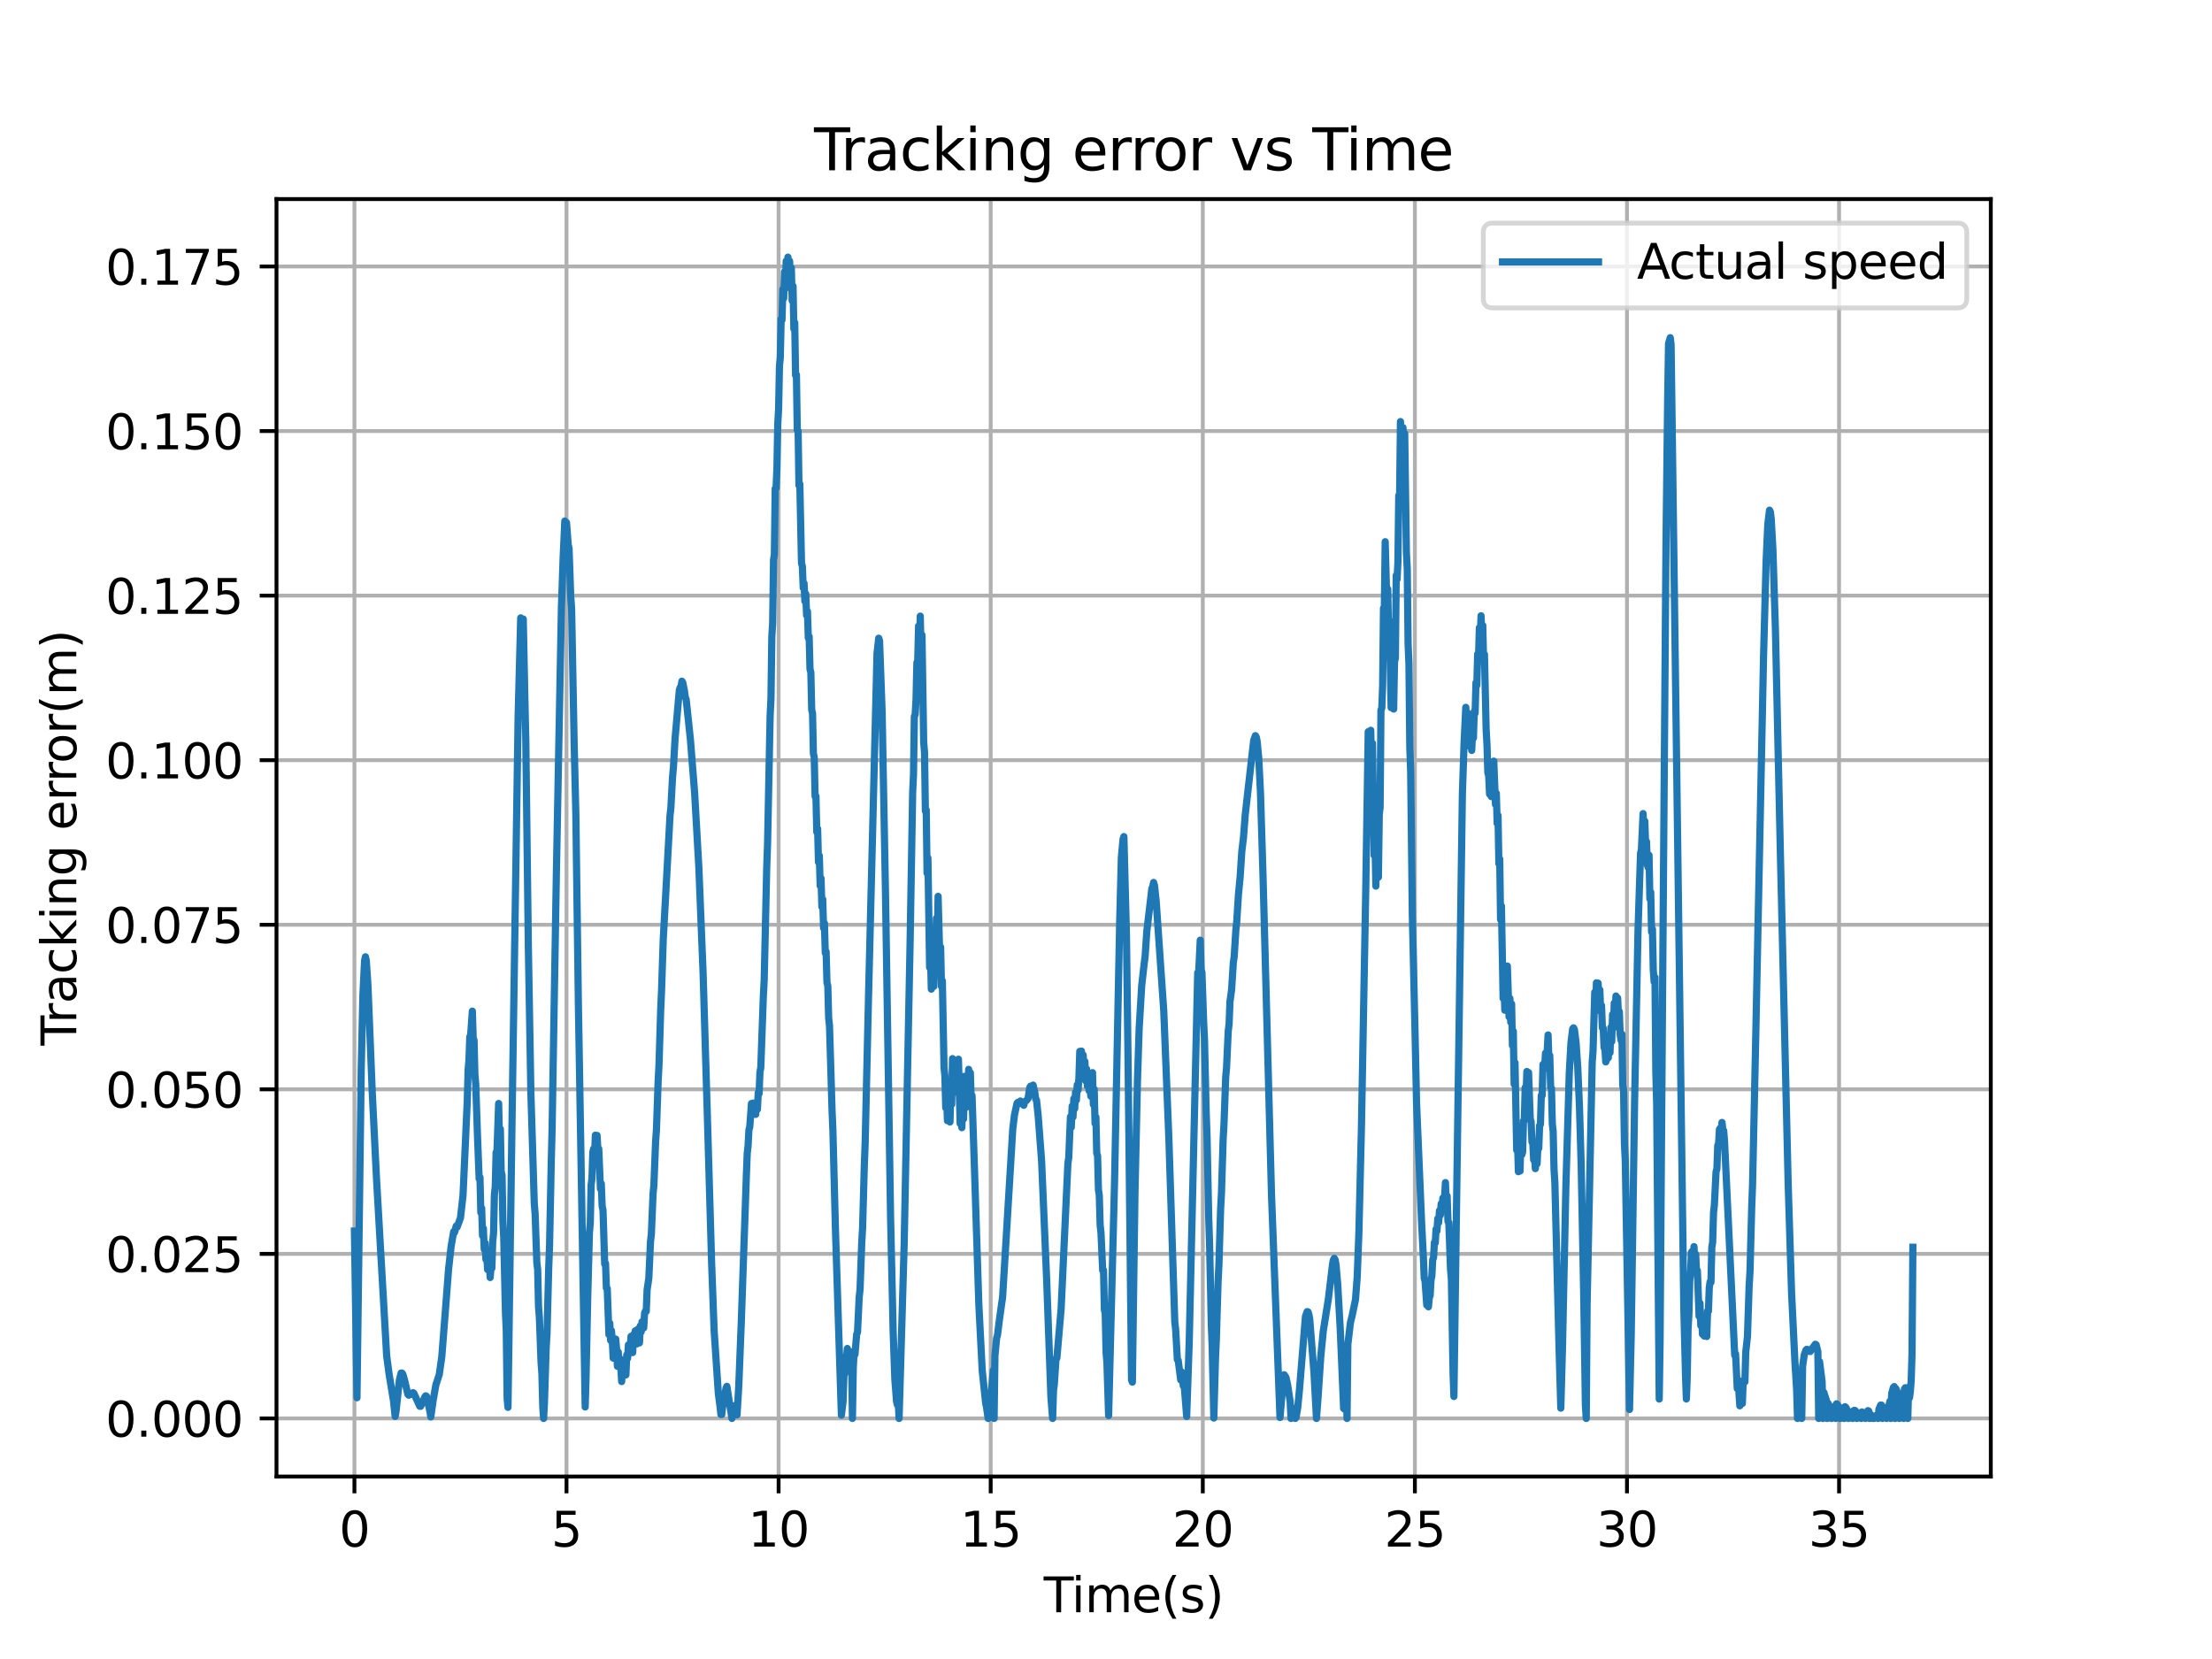 <?xml version="1.0" encoding="utf-8" standalone="no"?>
<!DOCTYPE svg PUBLIC "-//W3C//DTD SVG 1.1//EN"
  "http://www.w3.org/Graphics/SVG/1.1/DTD/svg11.dtd">
<svg xmlns:xlink="http://www.w3.org/1999/xlink" width="460.8pt" height="345.6pt" viewBox="0 0 460.8 345.6" xmlns="http://www.w3.org/2000/svg" version="1.1">
 <defs>
  <style type="text/css">*{stroke-linejoin: round; stroke-linecap: butt}</style>
 </defs>
 <g id="figure_1">
  <g id="patch_1">
   <path d="M 0 345.6 
L 460.8 345.6 
L 460.8 0 
L 0 0 
z
" style="fill: #ffffff"/>
  </g>
  <g id="axes_1">
   <g id="patch_2">
    <path d="M 57.6 307.584 
L 414.72 307.584 
L 414.72 41.472 
L 57.6 41.472 
z
" style="fill: #ffffff"/>
   </g>
   <g id="matplotlib.axis_1">
    <g id="xtick_1">
     <g id="line2d_1">
      <path d="M 73.833 307.584 
L 73.833 41.472 
" clip-path="url(#p579039dbe5)" style="fill: none; stroke: #b0b0b0; stroke-width: 0.8; stroke-linecap: square"/>
     </g>
     <g id="line2d_2">
      <defs>
       <path id="mb1434492e8" d="M 0 0 
L 0 3.5 
" style="stroke: #000000; stroke-width: 0.8"/>
      </defs>
      <g>
       <use xlink:href="#mb1434492e8" x="73.833" y="307.584" style="stroke: #000000; stroke-width: 0.8"/>
      </g>
     </g>
     <g id="text_1">
      <!-- 0 -->
      <g transform="translate(70.651 322.182) scale(0.1 -0.1)">
       <defs>
        <path id="DejaVuSans-30" d="M 2034 4250 
Q 1547 4250 1301 3770 
Q 1056 3291 1056 2328 
Q 1056 1369 1301 889 
Q 1547 409 2034 409 
Q 2525 409 2770 889 
Q 3016 1369 3016 2328 
Q 3016 3291 2770 3770 
Q 2525 4250 2034 4250 
z
M 2034 4750 
Q 2819 4750 3233 4129 
Q 3647 3509 3647 2328 
Q 3647 1150 3233 529 
Q 2819 -91 2034 -91 
Q 1250 -91 836 529 
Q 422 1150 422 2328 
Q 422 3509 836 4129 
Q 1250 4750 2034 4750 
z
" transform="scale(0.016)"/>
       </defs>
       <use xlink:href="#DejaVuSans-30"/>
      </g>
     </g>
    </g>
    <g id="xtick_2">
     <g id="line2d_3">
      <path d="M 118.015 307.584 
L 118.015 41.472 
" clip-path="url(#p579039dbe5)" style="fill: none; stroke: #b0b0b0; stroke-width: 0.8; stroke-linecap: square"/>
     </g>
     <g id="line2d_4">
      <g>
       <use xlink:href="#mb1434492e8" x="118.015" y="307.584" style="stroke: #000000; stroke-width: 0.8"/>
      </g>
     </g>
     <g id="text_2">
      <!-- 5 -->
      <g transform="translate(114.834 322.182) scale(0.1 -0.1)">
       <defs>
        <path id="DejaVuSans-35" d="M 691 4666 
L 3169 4666 
L 3169 4134 
L 1269 4134 
L 1269 2991 
Q 1406 3038 1543 3061 
Q 1681 3084 1819 3084 
Q 2600 3084 3056 2656 
Q 3513 2228 3513 1497 
Q 3513 744 3044 326 
Q 2575 -91 1722 -91 
Q 1428 -91 1123 -41 
Q 819 9 494 109 
L 494 744 
Q 775 591 1075 516 
Q 1375 441 1709 441 
Q 2250 441 2565 725 
Q 2881 1009 2881 1497 
Q 2881 1984 2565 2268 
Q 2250 2553 1709 2553 
Q 1456 2553 1204 2497 
Q 953 2441 691 2322 
L 691 4666 
z
" transform="scale(0.016)"/>
       </defs>
       <use xlink:href="#DejaVuSans-35"/>
      </g>
     </g>
    </g>
    <g id="xtick_3">
     <g id="line2d_5">
      <path d="M 162.198 307.584 
L 162.198 41.472 
" clip-path="url(#p579039dbe5)" style="fill: none; stroke: #b0b0b0; stroke-width: 0.8; stroke-linecap: square"/>
     </g>
     <g id="line2d_6">
      <g>
       <use xlink:href="#mb1434492e8" x="162.198" y="307.584" style="stroke: #000000; stroke-width: 0.8"/>
      </g>
     </g>
     <g id="text_3">
      <!-- 10 -->
      <g transform="translate(155.836 322.182) scale(0.1 -0.1)">
       <defs>
        <path id="DejaVuSans-31" d="M 794 531 
L 1825 531 
L 1825 4091 
L 703 3866 
L 703 4441 
L 1819 4666 
L 2450 4666 
L 2450 531 
L 3481 531 
L 3481 0 
L 794 0 
L 794 531 
z
" transform="scale(0.016)"/>
       </defs>
       <use xlink:href="#DejaVuSans-31"/>
       <use xlink:href="#DejaVuSans-30" x="63.623"/>
      </g>
     </g>
    </g>
    <g id="xtick_4">
     <g id="line2d_7">
      <path d="M 206.381 307.584 
L 206.381 41.472 
" clip-path="url(#p579039dbe5)" style="fill: none; stroke: #b0b0b0; stroke-width: 0.8; stroke-linecap: square"/>
     </g>
     <g id="line2d_8">
      <g>
       <use xlink:href="#mb1434492e8" x="206.381" y="307.584" style="stroke: #000000; stroke-width: 0.8"/>
      </g>
     </g>
     <g id="text_4">
      <!-- 15 -->
      <g transform="translate(200.018 322.182) scale(0.1 -0.1)">
       <use xlink:href="#DejaVuSans-31"/>
       <use xlink:href="#DejaVuSans-35" x="63.623"/>
      </g>
     </g>
    </g>
    <g id="xtick_5">
     <g id="line2d_9">
      <path d="M 250.564 307.584 
L 250.564 41.472 
" clip-path="url(#p579039dbe5)" style="fill: none; stroke: #b0b0b0; stroke-width: 0.8; stroke-linecap: square"/>
     </g>
     <g id="line2d_10">
      <g>
       <use xlink:href="#mb1434492e8" x="250.564" y="307.584" style="stroke: #000000; stroke-width: 0.8"/>
      </g>
     </g>
     <g id="text_5">
      <!-- 20 -->
      <g transform="translate(244.201 322.182) scale(0.1 -0.1)">
       <defs>
        <path id="DejaVuSans-32" d="M 1228 531 
L 3431 531 
L 3431 0 
L 469 0 
L 469 531 
Q 828 903 1448 1529 
Q 2069 2156 2228 2338 
Q 2531 2678 2651 2914 
Q 2772 3150 2772 3378 
Q 2772 3750 2511 3984 
Q 2250 4219 1831 4219 
Q 1534 4219 1204 4116 
Q 875 4013 500 3803 
L 500 4441 
Q 881 4594 1212 4672 
Q 1544 4750 1819 4750 
Q 2544 4750 2975 4387 
Q 3406 4025 3406 3419 
Q 3406 3131 3298 2873 
Q 3191 2616 2906 2266 
Q 2828 2175 2409 1742 
Q 1991 1309 1228 531 
z
" transform="scale(0.016)"/>
       </defs>
       <use xlink:href="#DejaVuSans-32"/>
       <use xlink:href="#DejaVuSans-30" x="63.623"/>
      </g>
     </g>
    </g>
    <g id="xtick_6">
     <g id="line2d_11">
      <path d="M 294.746 307.584 
L 294.746 41.472 
" clip-path="url(#p579039dbe5)" style="fill: none; stroke: #b0b0b0; stroke-width: 0.8; stroke-linecap: square"/>
     </g>
     <g id="line2d_12">
      <g>
       <use xlink:href="#mb1434492e8" x="294.746" y="307.584" style="stroke: #000000; stroke-width: 0.8"/>
      </g>
     </g>
     <g id="text_6">
      <!-- 25 -->
      <g transform="translate(288.384 322.182) scale(0.1 -0.1)">
       <use xlink:href="#DejaVuSans-32"/>
       <use xlink:href="#DejaVuSans-35" x="63.623"/>
      </g>
     </g>
    </g>
    <g id="xtick_7">
     <g id="line2d_13">
      <path d="M 338.929 307.584 
L 338.929 41.472 
" clip-path="url(#p579039dbe5)" style="fill: none; stroke: #b0b0b0; stroke-width: 0.8; stroke-linecap: square"/>
     </g>
     <g id="line2d_14">
      <g>
       <use xlink:href="#mb1434492e8" x="338.929" y="307.584" style="stroke: #000000; stroke-width: 0.8"/>
      </g>
     </g>
     <g id="text_7">
      <!-- 30 -->
      <g transform="translate(332.566 322.182) scale(0.1 -0.1)">
       <defs>
        <path id="DejaVuSans-33" d="M 2597 2516 
Q 3050 2419 3304 2112 
Q 3559 1806 3559 1356 
Q 3559 666 3084 287 
Q 2609 -91 1734 -91 
Q 1441 -91 1130 -33 
Q 819 25 488 141 
L 488 750 
Q 750 597 1062 519 
Q 1375 441 1716 441 
Q 2309 441 2620 675 
Q 2931 909 2931 1356 
Q 2931 1769 2642 2001 
Q 2353 2234 1838 2234 
L 1294 2234 
L 1294 2753 
L 1863 2753 
Q 2328 2753 2575 2939 
Q 2822 3125 2822 3475 
Q 2822 3834 2567 4026 
Q 2313 4219 1838 4219 
Q 1578 4219 1281 4162 
Q 984 4106 628 3988 
L 628 4550 
Q 988 4650 1302 4700 
Q 1616 4750 1894 4750 
Q 2613 4750 3031 4423 
Q 3450 4097 3450 3541 
Q 3450 3153 3228 2886 
Q 3006 2619 2597 2516 
z
" transform="scale(0.016)"/>
       </defs>
       <use xlink:href="#DejaVuSans-33"/>
       <use xlink:href="#DejaVuSans-30" x="63.623"/>
      </g>
     </g>
    </g>
    <g id="xtick_8">
     <g id="line2d_15">
      <path d="M 383.112 307.584 
L 383.112 41.472 
" clip-path="url(#p579039dbe5)" style="fill: none; stroke: #b0b0b0; stroke-width: 0.8; stroke-linecap: square"/>
     </g>
     <g id="line2d_16">
      <g>
       <use xlink:href="#mb1434492e8" x="383.112" y="307.584" style="stroke: #000000; stroke-width: 0.8"/>
      </g>
     </g>
     <g id="text_8">
      <!-- 35 -->
      <g transform="translate(376.749 322.182) scale(0.1 -0.1)">
       <use xlink:href="#DejaVuSans-33"/>
       <use xlink:href="#DejaVuSans-35" x="63.623"/>
      </g>
     </g>
    </g>
    <g id="text_9">
     <!-- Time(s) -->
     <g transform="translate(217.42 335.861) scale(0.1 -0.1)">
      <defs>
       <path id="DejaVuSans-54" d="M -19 4666 
L 3928 4666 
L 3928 4134 
L 2272 4134 
L 2272 0 
L 1638 0 
L 1638 4134 
L -19 4134 
L -19 4666 
z
" transform="scale(0.016)"/>
       <path id="DejaVuSans-69" d="M 603 3500 
L 1178 3500 
L 1178 0 
L 603 0 
L 603 3500 
z
M 603 4863 
L 1178 4863 
L 1178 4134 
L 603 4134 
L 603 4863 
z
" transform="scale(0.016)"/>
       <path id="DejaVuSans-6d" d="M 3328 2828 
Q 3544 3216 3844 3400 
Q 4144 3584 4550 3584 
Q 5097 3584 5394 3201 
Q 5691 2819 5691 2113 
L 5691 0 
L 5113 0 
L 5113 2094 
Q 5113 2597 4934 2840 
Q 4756 3084 4391 3084 
Q 3944 3084 3684 2787 
Q 3425 2491 3425 1978 
L 3425 0 
L 2847 0 
L 2847 2094 
Q 2847 2600 2669 2842 
Q 2491 3084 2119 3084 
Q 1678 3084 1418 2786 
Q 1159 2488 1159 1978 
L 1159 0 
L 581 0 
L 581 3500 
L 1159 3500 
L 1159 2956 
Q 1356 3278 1631 3431 
Q 1906 3584 2284 3584 
Q 2666 3584 2933 3390 
Q 3200 3197 3328 2828 
z
" transform="scale(0.016)"/>
       <path id="DejaVuSans-65" d="M 3597 1894 
L 3597 1613 
L 953 1613 
Q 991 1019 1311 708 
Q 1631 397 2203 397 
Q 2534 397 2845 478 
Q 3156 559 3463 722 
L 3463 178 
Q 3153 47 2828 -22 
Q 2503 -91 2169 -91 
Q 1331 -91 842 396 
Q 353 884 353 1716 
Q 353 2575 817 3079 
Q 1281 3584 2069 3584 
Q 2775 3584 3186 3129 
Q 3597 2675 3597 1894 
z
M 3022 2063 
Q 3016 2534 2758 2815 
Q 2500 3097 2075 3097 
Q 1594 3097 1305 2825 
Q 1016 2553 972 2059 
L 3022 2063 
z
" transform="scale(0.016)"/>
       <path id="DejaVuSans-28" d="M 1984 4856 
Q 1566 4138 1362 3434 
Q 1159 2731 1159 2009 
Q 1159 1288 1364 580 
Q 1569 -128 1984 -844 
L 1484 -844 
Q 1016 -109 783 600 
Q 550 1309 550 2009 
Q 550 2706 781 3412 
Q 1013 4119 1484 4856 
L 1984 4856 
z
" transform="scale(0.016)"/>
       <path id="DejaVuSans-73" d="M 2834 3397 
L 2834 2853 
Q 2591 2978 2328 3040 
Q 2066 3103 1784 3103 
Q 1356 3103 1142 2972 
Q 928 2841 928 2578 
Q 928 2378 1081 2264 
Q 1234 2150 1697 2047 
L 1894 2003 
Q 2506 1872 2764 1633 
Q 3022 1394 3022 966 
Q 3022 478 2636 193 
Q 2250 -91 1575 -91 
Q 1294 -91 989 -36 
Q 684 19 347 128 
L 347 722 
Q 666 556 975 473 
Q 1284 391 1588 391 
Q 1994 391 2212 530 
Q 2431 669 2431 922 
Q 2431 1156 2273 1281 
Q 2116 1406 1581 1522 
L 1381 1569 
Q 847 1681 609 1914 
Q 372 2147 372 2553 
Q 372 3047 722 3315 
Q 1072 3584 1716 3584 
Q 2034 3584 2315 3537 
Q 2597 3491 2834 3397 
z
" transform="scale(0.016)"/>
       <path id="DejaVuSans-29" d="M 513 4856 
L 1013 4856 
Q 1481 4119 1714 3412 
Q 1947 2706 1947 2009 
Q 1947 1309 1714 600 
Q 1481 -109 1013 -844 
L 513 -844 
Q 928 -128 1133 580 
Q 1338 1288 1338 2009 
Q 1338 2731 1133 3434 
Q 928 4138 513 4856 
z
" transform="scale(0.016)"/>
      </defs>
      <use xlink:href="#DejaVuSans-54"/>
      <use xlink:href="#DejaVuSans-69" x="57.959"/>
      <use xlink:href="#DejaVuSans-6d" x="85.742"/>
      <use xlink:href="#DejaVuSans-65" x="183.154"/>
      <use xlink:href="#DejaVuSans-28" x="244.678"/>
      <use xlink:href="#DejaVuSans-73" x="283.691"/>
      <use xlink:href="#DejaVuSans-29" x="335.791"/>
     </g>
    </g>
   </g>
   <g id="matplotlib.axis_2">
    <g id="ytick_1">
     <g id="line2d_17">
      <path d="M 57.6 295.488 
L 414.72 295.488 
" clip-path="url(#p579039dbe5)" style="fill: none; stroke: #b0b0b0; stroke-width: 0.8; stroke-linecap: square"/>
     </g>
     <g id="line2d_18">
      <defs>
       <path id="mf92deec402" d="M 0 0 
L -3.5 0 
" style="stroke: #000000; stroke-width: 0.8"/>
      </defs>
      <g>
       <use xlink:href="#mf92deec402" x="57.6" y="295.488" style="stroke: #000000; stroke-width: 0.8"/>
      </g>
     </g>
     <g id="text_10">
      <!-- 0.000 -->
      <g transform="translate(21.972 299.287) scale(0.1 -0.1)">
       <defs>
        <path id="DejaVuSans-2e" d="M 684 794 
L 1344 794 
L 1344 0 
L 684 0 
L 684 794 
z
" transform="scale(0.016)"/>
       </defs>
       <use xlink:href="#DejaVuSans-30"/>
       <use xlink:href="#DejaVuSans-2e" x="63.623"/>
       <use xlink:href="#DejaVuSans-30" x="95.41"/>
       <use xlink:href="#DejaVuSans-30" x="159.033"/>
       <use xlink:href="#DejaVuSans-30" x="222.656"/>
      </g>
     </g>
    </g>
    <g id="ytick_2">
     <g id="line2d_19">
      <path d="M 57.6 261.205 
L 414.72 261.205 
" clip-path="url(#p579039dbe5)" style="fill: none; stroke: #b0b0b0; stroke-width: 0.8; stroke-linecap: square"/>
     </g>
     <g id="line2d_20">
      <g>
       <use xlink:href="#mf92deec402" x="57.6" y="261.205" style="stroke: #000000; stroke-width: 0.8"/>
      </g>
     </g>
     <g id="text_11">
      <!-- 0.025 -->
      <g transform="translate(21.972 265.004) scale(0.1 -0.1)">
       <use xlink:href="#DejaVuSans-30"/>
       <use xlink:href="#DejaVuSans-2e" x="63.623"/>
       <use xlink:href="#DejaVuSans-30" x="95.41"/>
       <use xlink:href="#DejaVuSans-32" x="159.033"/>
       <use xlink:href="#DejaVuSans-35" x="222.656"/>
      </g>
     </g>
    </g>
    <g id="ytick_3">
     <g id="line2d_21">
      <path d="M 57.6 226.922 
L 414.72 226.922 
" clip-path="url(#p579039dbe5)" style="fill: none; stroke: #b0b0b0; stroke-width: 0.8; stroke-linecap: square"/>
     </g>
     <g id="line2d_22">
      <g>
       <use xlink:href="#mf92deec402" x="57.6" y="226.922" style="stroke: #000000; stroke-width: 0.8"/>
      </g>
     </g>
     <g id="text_12">
      <!-- 0.050 -->
      <g transform="translate(21.972 230.722) scale(0.1 -0.1)">
       <use xlink:href="#DejaVuSans-30"/>
       <use xlink:href="#DejaVuSans-2e" x="63.623"/>
       <use xlink:href="#DejaVuSans-30" x="95.41"/>
       <use xlink:href="#DejaVuSans-35" x="159.033"/>
       <use xlink:href="#DejaVuSans-30" x="222.656"/>
      </g>
     </g>
    </g>
    <g id="ytick_4">
     <g id="line2d_23">
      <path d="M 57.6 192.64 
L 414.72 192.64 
" clip-path="url(#p579039dbe5)" style="fill: none; stroke: #b0b0b0; stroke-width: 0.8; stroke-linecap: square"/>
     </g>
     <g id="line2d_24">
      <g>
       <use xlink:href="#mf92deec402" x="57.6" y="192.64" style="stroke: #000000; stroke-width: 0.8"/>
      </g>
     </g>
     <g id="text_13">
      <!-- 0.075 -->
      <g transform="translate(21.972 196.439) scale(0.1 -0.1)">
       <defs>
        <path id="DejaVuSans-37" d="M 525 4666 
L 3525 4666 
L 3525 4397 
L 1831 0 
L 1172 0 
L 2766 4134 
L 525 4134 
L 525 4666 
z
" transform="scale(0.016)"/>
       </defs>
       <use xlink:href="#DejaVuSans-30"/>
       <use xlink:href="#DejaVuSans-2e" x="63.623"/>
       <use xlink:href="#DejaVuSans-30" x="95.41"/>
       <use xlink:href="#DejaVuSans-37" x="159.033"/>
       <use xlink:href="#DejaVuSans-35" x="222.656"/>
      </g>
     </g>
    </g>
    <g id="ytick_5">
     <g id="line2d_25">
      <path d="M 57.6 158.357 
L 414.72 158.357 
" clip-path="url(#p579039dbe5)" style="fill: none; stroke: #b0b0b0; stroke-width: 0.8; stroke-linecap: square"/>
     </g>
     <g id="line2d_26">
      <g>
       <use xlink:href="#mf92deec402" x="57.6" y="158.357" style="stroke: #000000; stroke-width: 0.8"/>
      </g>
     </g>
     <g id="text_14">
      <!-- 0.100 -->
      <g transform="translate(21.972 162.156) scale(0.1 -0.1)">
       <use xlink:href="#DejaVuSans-30"/>
       <use xlink:href="#DejaVuSans-2e" x="63.623"/>
       <use xlink:href="#DejaVuSans-31" x="95.41"/>
       <use xlink:href="#DejaVuSans-30" x="159.033"/>
       <use xlink:href="#DejaVuSans-30" x="222.656"/>
      </g>
     </g>
    </g>
    <g id="ytick_6">
     <g id="line2d_27">
      <path d="M 57.6 124.074 
L 414.72 124.074 
" clip-path="url(#p579039dbe5)" style="fill: none; stroke: #b0b0b0; stroke-width: 0.8; stroke-linecap: square"/>
     </g>
     <g id="line2d_28">
      <g>
       <use xlink:href="#mf92deec402" x="57.6" y="124.074" style="stroke: #000000; stroke-width: 0.8"/>
      </g>
     </g>
     <g id="text_15">
      <!-- 0.125 -->
      <g transform="translate(21.972 127.873) scale(0.1 -0.1)">
       <use xlink:href="#DejaVuSans-30"/>
       <use xlink:href="#DejaVuSans-2e" x="63.623"/>
       <use xlink:href="#DejaVuSans-31" x="95.41"/>
       <use xlink:href="#DejaVuSans-32" x="159.033"/>
       <use xlink:href="#DejaVuSans-35" x="222.656"/>
      </g>
     </g>
    </g>
    <g id="ytick_7">
     <g id="line2d_29">
      <path d="M 57.6 89.791 
L 414.72 89.791 
" clip-path="url(#p579039dbe5)" style="fill: none; stroke: #b0b0b0; stroke-width: 0.8; stroke-linecap: square"/>
     </g>
     <g id="line2d_30">
      <g>
       <use xlink:href="#mf92deec402" x="57.6" y="89.791" style="stroke: #000000; stroke-width: 0.8"/>
      </g>
     </g>
     <g id="text_16">
      <!-- 0.150 -->
      <g transform="translate(21.972 93.59) scale(0.1 -0.1)">
       <use xlink:href="#DejaVuSans-30"/>
       <use xlink:href="#DejaVuSans-2e" x="63.623"/>
       <use xlink:href="#DejaVuSans-31" x="95.41"/>
       <use xlink:href="#DejaVuSans-35" x="159.033"/>
       <use xlink:href="#DejaVuSans-30" x="222.656"/>
      </g>
     </g>
    </g>
    <g id="ytick_8">
     <g id="line2d_31">
      <path d="M 57.6 55.508 
L 414.72 55.508 
" clip-path="url(#p579039dbe5)" style="fill: none; stroke: #b0b0b0; stroke-width: 0.8; stroke-linecap: square"/>
     </g>
     <g id="line2d_32">
      <g>
       <use xlink:href="#mf92deec402" x="57.6" y="55.508" style="stroke: #000000; stroke-width: 0.8"/>
      </g>
     </g>
     <g id="text_17">
      <!-- 0.175 -->
      <g transform="translate(21.972 59.308) scale(0.1 -0.1)">
       <use xlink:href="#DejaVuSans-30"/>
       <use xlink:href="#DejaVuSans-2e" x="63.623"/>
       <use xlink:href="#DejaVuSans-31" x="95.41"/>
       <use xlink:href="#DejaVuSans-37" x="159.033"/>
       <use xlink:href="#DejaVuSans-35" x="222.656"/>
      </g>
     </g>
    </g>
    <g id="text_18">
     <!-- Tracking error(m) -->
     <g transform="translate(15.892 217.804) rotate(-90) scale(0.1 -0.1)">
      <defs>
       <path id="DejaVuSans-72" d="M 2631 2963 
Q 2534 3019 2420 3045 
Q 2306 3072 2169 3072 
Q 1681 3072 1420 2755 
Q 1159 2438 1159 1844 
L 1159 0 
L 581 0 
L 581 3500 
L 1159 3500 
L 1159 2956 
Q 1341 3275 1631 3429 
Q 1922 3584 2338 3584 
Q 2397 3584 2469 3576 
Q 2541 3569 2628 3553 
L 2631 2963 
z
" transform="scale(0.016)"/>
       <path id="DejaVuSans-61" d="M 2194 1759 
Q 1497 1759 1228 1600 
Q 959 1441 959 1056 
Q 959 750 1161 570 
Q 1363 391 1709 391 
Q 2188 391 2477 730 
Q 2766 1069 2766 1631 
L 2766 1759 
L 2194 1759 
z
M 3341 1997 
L 3341 0 
L 2766 0 
L 2766 531 
Q 2569 213 2275 61 
Q 1981 -91 1556 -91 
Q 1019 -91 701 211 
Q 384 513 384 1019 
Q 384 1609 779 1909 
Q 1175 2209 1959 2209 
L 2766 2209 
L 2766 2266 
Q 2766 2663 2505 2880 
Q 2244 3097 1772 3097 
Q 1472 3097 1187 3025 
Q 903 2953 641 2809 
L 641 3341 
Q 956 3463 1253 3523 
Q 1550 3584 1831 3584 
Q 2591 3584 2966 3190 
Q 3341 2797 3341 1997 
z
" transform="scale(0.016)"/>
       <path id="DejaVuSans-63" d="M 3122 3366 
L 3122 2828 
Q 2878 2963 2633 3030 
Q 2388 3097 2138 3097 
Q 1578 3097 1268 2742 
Q 959 2388 959 1747 
Q 959 1106 1268 751 
Q 1578 397 2138 397 
Q 2388 397 2633 464 
Q 2878 531 3122 666 
L 3122 134 
Q 2881 22 2623 -34 
Q 2366 -91 2075 -91 
Q 1284 -91 818 406 
Q 353 903 353 1747 
Q 353 2603 823 3093 
Q 1294 3584 2113 3584 
Q 2378 3584 2631 3529 
Q 2884 3475 3122 3366 
z
" transform="scale(0.016)"/>
       <path id="DejaVuSans-6b" d="M 581 4863 
L 1159 4863 
L 1159 1991 
L 2875 3500 
L 3609 3500 
L 1753 1863 
L 3688 0 
L 2938 0 
L 1159 1709 
L 1159 0 
L 581 0 
L 581 4863 
z
" transform="scale(0.016)"/>
       <path id="DejaVuSans-6e" d="M 3513 2113 
L 3513 0 
L 2938 0 
L 2938 2094 
Q 2938 2591 2744 2837 
Q 2550 3084 2163 3084 
Q 1697 3084 1428 2787 
Q 1159 2491 1159 1978 
L 1159 0 
L 581 0 
L 581 3500 
L 1159 3500 
L 1159 2956 
Q 1366 3272 1645 3428 
Q 1925 3584 2291 3584 
Q 2894 3584 3203 3211 
Q 3513 2838 3513 2113 
z
" transform="scale(0.016)"/>
       <path id="DejaVuSans-67" d="M 2906 1791 
Q 2906 2416 2648 2759 
Q 2391 3103 1925 3103 
Q 1463 3103 1205 2759 
Q 947 2416 947 1791 
Q 947 1169 1205 825 
Q 1463 481 1925 481 
Q 2391 481 2648 825 
Q 2906 1169 2906 1791 
z
M 3481 434 
Q 3481 -459 3084 -895 
Q 2688 -1331 1869 -1331 
Q 1566 -1331 1297 -1286 
Q 1028 -1241 775 -1147 
L 775 -588 
Q 1028 -725 1275 -790 
Q 1522 -856 1778 -856 
Q 2344 -856 2625 -561 
Q 2906 -266 2906 331 
L 2906 616 
Q 2728 306 2450 153 
Q 2172 0 1784 0 
Q 1141 0 747 490 
Q 353 981 353 1791 
Q 353 2603 747 3093 
Q 1141 3584 1784 3584 
Q 2172 3584 2450 3431 
Q 2728 3278 2906 2969 
L 2906 3500 
L 3481 3500 
L 3481 434 
z
" transform="scale(0.016)"/>
       <path id="DejaVuSans-20" transform="scale(0.016)"/>
       <path id="DejaVuSans-6f" d="M 1959 3097 
Q 1497 3097 1228 2736 
Q 959 2375 959 1747 
Q 959 1119 1226 758 
Q 1494 397 1959 397 
Q 2419 397 2687 759 
Q 2956 1122 2956 1747 
Q 2956 2369 2687 2733 
Q 2419 3097 1959 3097 
z
M 1959 3584 
Q 2709 3584 3137 3096 
Q 3566 2609 3566 1747 
Q 3566 888 3137 398 
Q 2709 -91 1959 -91 
Q 1206 -91 779 398 
Q 353 888 353 1747 
Q 353 2609 779 3096 
Q 1206 3584 1959 3584 
z
" transform="scale(0.016)"/>
      </defs>
      <use xlink:href="#DejaVuSans-54"/>
      <use xlink:href="#DejaVuSans-72" x="46.334"/>
      <use xlink:href="#DejaVuSans-61" x="87.447"/>
      <use xlink:href="#DejaVuSans-63" x="148.727"/>
      <use xlink:href="#DejaVuSans-6b" x="203.707"/>
      <use xlink:href="#DejaVuSans-69" x="261.617"/>
      <use xlink:href="#DejaVuSans-6e" x="289.4"/>
      <use xlink:href="#DejaVuSans-67" x="352.779"/>
      <use xlink:href="#DejaVuSans-20" x="416.256"/>
      <use xlink:href="#DejaVuSans-65" x="448.043"/>
      <use xlink:href="#DejaVuSans-72" x="509.566"/>
      <use xlink:href="#DejaVuSans-72" x="548.93"/>
      <use xlink:href="#DejaVuSans-6f" x="587.793"/>
      <use xlink:href="#DejaVuSans-72" x="648.975"/>
      <use xlink:href="#DejaVuSans-28" x="690.088"/>
      <use xlink:href="#DejaVuSans-6d" x="729.102"/>
      <use xlink:href="#DejaVuSans-29" x="826.514"/>
     </g>
    </g>
   </g>
   <g id="line2d_33">
    <path d="M 73.833 256.448 
L 74.363 291.181 
L 74.363 291.181 
L 75.247 222.766 
L 75.247 222.766 
L 75.6 207.186 
L 75.6 207.186 
L 75.953 200.095 
L 75.953 200.095 
L 76.13 199.314 
L 76.307 200.119 
L 76.307 200.119 
L 76.66 205.449 
L 76.66 205.449 
L 77.544 227.5 
L 77.544 227.5 
L 78.428 245.45 
L 78.428 245.45 
L 80.548 282.428 
L 80.548 282.428 
L 81.079 286.428 
L 81.079 286.428 
L 81.962 291.728 
L 81.962 291.728 
L 82.316 295.068 
L 82.316 295.068 
L 82.493 294.102 
L 82.493 294.102 
L 83.199 287.475 
L 83.199 287.475 
L 83.553 286.033 
L 83.553 286.033 
L 83.73 286.03 
L 83.73 286.03 
L 83.906 286.249 
L 83.906 286.249 
L 84.26 287.44 
L 84.26 287.44 
L 84.967 290.466 
L 84.967 290.466 
L 85.144 290.645 
L 85.144 290.645 
L 85.674 290.418 
L 85.674 290.418 
L 86.027 290.118 
L 86.027 290.118 
L 86.204 290.215 
L 86.204 290.215 
L 87.441 292.948 
L 87.441 292.948 
L 87.618 292.959 
L 87.618 292.959 
L 88.148 291.85 
L 88.148 291.85 
L 88.501 290.985 
L 88.501 290.985 
L 88.678 290.772 
L 88.678 290.772 
L 88.855 290.878 
L 88.855 290.878 
L 89.562 294.018 
L 89.562 294.018 
L 89.739 295.177 
L 89.739 295.177 
L 90.269 291.506 
L 90.269 291.506 
L 90.799 288.508 
L 90.799 288.508 
L 91.506 286.329 
L 91.506 286.329 
L 92.036 282.603 
L 92.036 282.603 
L 92.566 275.801 
L 92.566 275.801 
L 93.45 264.336 
L 93.45 264.336 
L 93.98 259.614 
L 93.98 259.614 
L 94.51 256.554 
L 94.51 256.554 
L 94.687 256.739 
L 94.687 256.739 
L 95.04 255.399 
L 95.04 255.399 
L 95.217 255.65 
L 95.924 253.712 
L 95.924 253.712 
L 96.454 249.04 
L 96.454 249.04 
L 97.338 229.377 
L 97.338 229.377 
L 97.515 222.887 
L 97.515 222.887 
L 97.691 220.841 
L 97.691 220.841 
L 97.868 215.975 
L 97.868 215.975 
L 98.045 215.586 
L 98.398 210.638 
L 98.398 210.638 
L 98.575 216.307 
L 98.575 216.307 
L 98.752 216.668 
L 98.752 216.668 
L 98.929 223.814 
L 98.929 223.814 
L 99.105 225.862 
L 99.105 225.862 
L 99.459 236.297 
L 99.459 236.297 
L 99.812 245.549 
L 99.812 245.549 
L 99.989 245.255 
L 99.989 245.255 
L 100.166 252.599 
L 100.166 252.599 
L 100.342 251.676 
L 100.342 251.676 
L 100.519 257.416 
L 100.519 257.416 
L 100.696 255.895 
L 100.696 255.895 
L 100.873 260.252 
L 100.873 260.252 
L 101.049 258.918 
L 101.049 258.918 
L 101.226 262.365 
L 101.226 262.365 
L 101.403 261.639 
L 101.403 261.639 
L 101.579 264.476 
L 101.579 264.476 
L 101.756 264.302 
L 101.756 264.302 
L 101.933 262.886 
L 101.933 262.886 
L 102.11 266.134 
L 102.286 263.97 
L 102.286 263.97 
L 102.463 264.197 
L 102.463 264.197 
L 102.64 258.645 
L 102.64 258.645 
L 102.817 256.872 
L 102.817 256.872 
L 102.993 248.88 
L 102.993 248.88 
L 103.17 247.225 
L 103.17 247.225 
L 103.347 240.062 
L 103.347 240.062 
L 103.524 239.947 
L 103.877 229.872 
L 103.877 229.872 
L 104.054 237.579 
L 104.054 237.579 
L 104.23 235.193 
L 104.23 235.193 
L 104.407 244.078 
L 104.407 244.078 
L 104.584 244.73 
L 104.584 244.73 
L 104.761 254.421 
L 104.761 254.421 
L 104.937 257.856 
L 104.937 257.856 
L 105.291 273.274 
L 105.291 273.274 
L 105.468 277.276 
L 105.468 277.276 
L 105.644 291.285 
L 105.644 291.285 
L 105.821 293.184 
L 105.821 293.184 
L 106.705 230.81 
L 106.705 230.81 
L 107.942 148.862 
L 107.942 148.862 
L 108.472 128.715 
L 108.472 128.715 
L 108.649 130.891 
L 108.649 130.891 
L 109.002 128.955 
L 109.002 128.955 
L 109.356 146.207 
L 109.356 146.207 
L 109.532 154.08 
L 109.532 154.08 
L 110.063 197.155 
L 110.063 197.155 
L 110.593 227.681 
L 110.593 227.681 
L 111.3 250.75 
L 111.3 250.75 
L 111.476 252.876 
L 111.476 252.876 
L 111.83 263.024 
L 111.83 263.024 
L 112.007 264.462 
L 112.007 264.462 
L 112.183 272.185 
L 112.183 272.185 
L 112.36 274.393 
L 112.36 274.393 
L 112.714 283.846 
L 112.714 283.846 
L 112.89 286.158 
L 112.89 286.158 
L 113.067 293.042 
L 113.244 295.488 
L 113.244 295.488 
L 113.42 292.194 
L 113.774 280.834 
L 113.774 280.834 
L 113.951 277.865 
L 113.951 277.865 
L 114.304 264.181 
L 114.304 264.181 
L 114.481 259.487 
L 114.481 259.487 
L 114.834 242.181 
L 114.834 242.181 
L 115.011 235.168 
L 115.011 235.168 
L 115.895 182.388 
L 115.895 182.388 
L 116.955 126.536 
L 116.955 126.536 
L 117.309 116.26 
L 117.309 116.26 
L 117.662 108.54 
L 117.662 108.54 
L 117.839 110.065 
L 117.839 110.065 
L 118.015 108.865 
L 118.015 108.865 
L 118.369 113.477 
L 118.369 113.477 
L 118.546 114.281 
L 118.546 114.281 
L 118.899 124.4 
L 118.899 124.4 
L 119.076 126.696 
L 119.076 126.696 
L 119.606 154.82 
L 119.606 154.82 
L 119.959 169.571 
L 119.959 169.571 
L 120.49 209.331 
L 120.49 209.331 
L 121.904 293.101 
L 121.904 293.101 
L 122.08 287.008 
L 122.08 287.008 
L 122.434 270.275 
L 122.434 270.275 
L 122.787 256.81 
L 122.787 256.81 
L 122.964 254.819 
L 122.964 254.819 
L 123.141 246.842 
L 123.141 246.842 
L 123.317 245.501 
L 123.317 245.501 
L 123.494 239.99 
L 123.494 239.99 
L 123.671 239.301 
L 123.671 239.301 
L 123.848 241.355 
L 123.848 241.355 
L 124.024 236.474 
L 124.024 236.474 
L 124.201 239.079 
L 124.201 239.079 
L 124.378 236.523 
L 124.378 236.523 
L 124.554 239.577 
L 124.554 239.577 
L 124.731 239.308 
L 125.085 247.657 
L 125.085 247.657 
L 125.261 246.605 
L 125.261 246.605 
L 125.438 251.256 
L 125.438 251.256 
L 125.615 252.071 
L 125.968 263.332 
L 125.968 263.332 
L 126.145 263.189 
L 126.145 263.189 
L 126.322 268.336 
L 126.322 268.336 
L 126.499 268.424 
L 126.499 268.424 
L 126.852 278.02 
L 126.852 278.02 
L 127.029 275.656 
L 127.029 275.656 
L 127.205 279.238 
L 127.205 279.238 
L 127.382 277.211 
L 127.382 277.211 
L 127.559 279.339 
L 127.559 279.339 
L 127.736 282.92 
L 127.736 282.92 
L 127.912 278.99 
L 127.912 278.99 
L 128.089 281.369 
L 128.089 281.369 
L 128.266 278.946 
L 128.266 278.946 
L 128.443 280.981 
L 128.443 280.981 
L 128.619 284.63 
L 128.619 284.63 
L 128.796 281.654 
L 128.796 281.654 
L 128.973 284.701 
L 128.973 284.701 
L 129.149 283.032 
L 129.149 283.032 
L 129.326 284.811 
L 129.326 284.811 
L 129.503 287.805 
L 129.503 287.805 
L 129.68 284.511 
L 129.856 286.603 
L 129.856 286.603 
L 130.033 284.013 
L 130.033 284.013 
L 130.21 284.648 
L 130.21 284.648 
L 130.387 286.421 
L 130.387 286.421 
L 130.563 282.256 
L 130.563 282.256 
L 130.74 282.973 
L 130.74 282.973 
L 130.917 280.151 
L 130.917 280.151 
L 131.094 280.334 
L 131.094 280.334 
L 131.27 281.827 
L 131.27 281.827 
L 131.447 278.392 
L 131.447 278.392 
L 131.624 279.375 
L 131.624 279.375 
L 131.8 281.761 
L 131.8 281.761 
L 131.977 278.02 
L 131.977 278.02 
L 132.154 279.642 
L 132.154 279.642 
L 132.331 277.237 
L 132.331 277.237 
L 132.507 277.987 
L 132.507 277.987 
L 132.684 279.95 
L 132.684 279.95 
L 132.861 276.908 
L 132.861 276.908 
L 133.038 277.799 
L 133.038 277.799 
L 133.214 279.752 
L 133.214 279.752 
L 133.391 276.203 
L 133.391 276.203 
L 133.568 277.453 
L 133.568 277.453 
L 133.744 275.356 
L 133.744 275.356 
L 133.921 275.651 
L 133.921 275.651 
L 134.098 276.63 
L 134.098 276.63 
L 134.275 273.532 
L 134.275 273.532 
L 134.451 273.126 
L 134.451 273.126 
L 134.628 273.185 
L 134.628 273.185 
L 134.805 268.683 
L 134.805 268.683 
L 135.158 266.316 
L 135.158 266.316 
L 135.512 258.656 
L 135.512 258.656 
L 135.689 257.116 
L 135.689 257.116 
L 136.042 248.715 
L 136.042 248.715 
L 136.219 246.837 
L 136.219 246.837 
L 136.572 237.838 
L 136.572 237.838 
L 136.749 235.333 
L 136.749 235.333 
L 137.102 225.267 
L 137.102 225.267 
L 137.279 221.886 
L 137.279 221.886 
L 137.633 210.426 
L 137.633 210.426 
L 137.809 206.499 
L 137.809 206.499 
L 138.163 195.762 
L 138.163 195.762 
L 139.577 169.877 
L 139.577 169.877 
L 139.753 168.317 
L 139.753 168.317 
L 140.107 161.836 
L 140.107 161.836 
L 140.284 159.901 
L 140.284 159.901 
L 140.637 153.756 
L 140.637 153.756 
L 141.521 143.725 
L 141.521 143.725 
L 141.697 143.207 
L 141.697 143.207 
L 141.874 143.069 
L 141.874 143.069 
L 142.051 141.905 
L 142.051 141.905 
L 142.228 142.177 
L 142.228 142.177 
L 142.581 143.932 
L 142.581 143.932 
L 142.758 145.302 
L 142.758 145.302 
L 142.934 145.642 
L 142.934 145.642 
L 143.818 153.964 
L 143.818 153.964 
L 144.702 165.159 
L 144.702 165.159 
L 145.585 180.73 
L 145.585 180.73 
L 146.469 202.757 
L 146.469 202.757 
L 147.353 232.415 
L 147.353 232.415 
L 148.236 262.863 
L 148.236 262.863 
L 148.767 277.207 
L 148.767 277.207 
L 149.65 290.363 
L 149.65 290.363 
L 150.004 293.046 
L 150.004 293.046 
L 150.18 294.672 
L 150.18 294.672 
L 150.357 294.673 
L 150.357 294.673 
L 150.534 293.031 
L 150.534 293.031 
L 150.711 292.456 
L 150.711 292.456 
L 151.241 289.158 
L 151.241 289.158 
L 151.418 288.801 
L 151.418 288.801 
L 152.478 295.488 
L 152.478 295.488 
L 152.831 293.128 
L 152.831 293.128 
L 153.008 292.836 
L 153.008 292.836 
L 153.185 293.216 
L 153.185 293.216 
L 153.362 294.379 
L 153.362 294.379 
L 153.538 294.739 
L 153.538 294.739 
L 153.892 288.893 
L 153.892 288.893 
L 154.422 275.493 
L 154.422 275.493 
L 155.482 244.913 
L 155.482 244.913 
L 155.659 240.273 
L 155.659 240.273 
L 155.836 238.698 
L 155.836 238.698 
L 156.013 235.383 
L 156.013 235.383 
L 156.189 234.751 
L 156.189 234.751 
L 156.543 229.883 
L 156.543 229.883 
L 156.719 232.251 
L 156.719 232.251 
L 156.896 229.791 
L 156.896 229.791 
L 157.073 232.079 
L 157.073 232.079 
L 157.25 229.886 
L 157.25 229.886 
L 157.426 232.148 
L 157.426 232.148 
L 157.603 229.777 
L 157.603 229.777 
L 157.78 231.099 
L 157.78 231.099 
L 157.957 227.616 
L 157.957 227.616 
L 158.133 227.826 
L 158.133 227.826 
L 158.31 223.365 
L 158.31 223.365 
L 158.487 222.405 
L 158.487 222.405 
L 159.017 207.557 
L 159.017 207.557 
L 159.194 204.186 
L 159.194 204.186 
L 159.724 180.667 
L 159.724 180.667 
L 159.901 175.678 
L 159.901 175.678 
L 160.431 149.125 
L 160.431 149.125 
L 160.608 145.545 
L 160.608 145.545 
L 160.784 132.643 
L 160.961 129.798 
L 160.961 129.798 
L 161.138 116.593 
L 161.138 116.593 
L 161.314 115.561 
L 161.314 115.561 
L 161.491 101.768 
L 161.491 101.768 
L 161.668 101.691 
L 161.668 101.691 
L 161.845 97.678 
L 161.845 97.678 
L 162.021 88.343 
L 162.021 88.343 
L 162.198 85.233 
L 162.198 85.233 
L 162.375 76.27 
L 162.375 76.27 
L 162.552 74.412 
L 162.552 74.412 
L 162.728 66.441 
L 162.728 66.441 
L 162.905 66.654 
L 162.905 66.654 
L 163.082 60.244 
L 163.082 60.244 
L 163.259 62.144 
L 163.259 62.144 
L 163.435 56.6 
L 163.435 56.6 
L 163.612 59.471 
L 163.612 59.471 
L 163.789 54.367 
L 163.789 54.367 
L 163.965 58.466 
L 163.965 58.466 
L 164.142 53.568 
L 164.142 53.568 
L 164.319 58.573 
L 164.319 58.573 
L 164.496 54.394 
L 164.496 54.394 
L 164.672 60.109 
L 164.672 60.109 
L 164.849 55.822 
L 164.849 55.822 
L 165.026 62.652 
L 165.203 59.592 
L 165.203 59.592 
L 165.379 68.529 
L 165.379 68.529 
L 165.556 67.211 
L 165.556 67.211 
L 165.733 78.184 
L 165.733 78.184 
L 165.909 78.062 
L 165.909 78.062 
L 166.086 89.577 
L 166.086 89.577 
L 166.263 89.775 
L 166.263 89.775 
L 166.44 101.132 
L 166.44 101.132 
L 166.616 100.826 
L 166.616 100.826 
L 166.97 117.315 
L 166.97 117.315 
L 167.147 117.969 
L 167.147 117.969 
L 167.323 122.471 
L 167.323 122.471 
L 167.5 121.517 
L 167.5 121.517 
L 167.677 125.268 
L 167.854 123.709 
L 167.854 123.709 
L 168.03 128.189 
L 168.03 128.189 
L 168.207 127.351 
L 168.207 127.351 
L 168.384 132.892 
L 168.384 132.892 
L 168.56 132.616 
L 168.56 132.616 
L 168.737 139.39 
L 168.914 140.074 
L 168.914 140.074 
L 169.091 147.848 
L 169.091 147.848 
L 169.267 148.61 
L 169.267 148.61 
L 169.444 156.962 
L 169.444 156.962 
L 169.621 157.766 
L 169.621 157.766 
L 169.798 165.905 
L 169.798 165.905 
L 169.974 165.851 
L 169.974 165.851 
L 170.151 173.326 
L 170.151 173.326 
L 170.328 172.64 
L 170.328 172.64 
L 170.504 179.594 
L 170.504 179.594 
L 170.681 178.249 
L 170.681 178.249 
L 170.858 184.537 
L 170.858 184.537 
L 171.035 182.97 
L 171.035 182.97 
L 171.211 188.904 
L 171.211 188.904 
L 171.388 187.349 
L 171.388 187.349 
L 171.565 193.333 
L 171.565 193.333 
L 171.742 192.328 
L 171.742 192.328 
L 171.918 198.491 
L 171.918 198.491 
L 172.095 198.262 
L 172.095 198.262 
L 172.272 204.696 
L 172.272 204.696 
L 172.449 205.372 
L 172.449 205.372 
L 172.625 212.094 
L 172.625 212.094 
L 172.802 213.725 
L 172.802 213.725 
L 173.332 231.337 
L 173.332 231.337 
L 173.509 235.522 
L 173.509 235.522 
L 174.039 256.144 
L 174.039 256.144 
L 175.276 294.806 
L 175.276 294.806 
L 175.63 291.923 
L 175.63 291.923 
L 175.806 286.61 
L 175.806 286.61 
L 175.983 286.092 
L 175.983 286.092 
L 176.16 282.584 
L 176.16 282.584 
L 176.337 282.949 
L 176.337 282.949 
L 176.513 280.916 
L 176.513 280.916 
L 176.69 281.624 
L 176.69 281.624 
L 176.867 283.987 
L 176.867 283.987 
L 177.044 281.547 
L 177.044 281.547 
L 177.22 283.34 
L 177.22 283.34 
L 177.397 281.719 
L 177.397 281.719 
L 177.574 295.488 
L 177.574 295.488 
L 177.75 285.014 
L 177.75 285.014 
L 177.927 281.671 
L 177.927 281.671 
L 178.104 282.177 
L 178.104 282.177 
L 178.457 277.961 
L 178.457 277.961 
L 178.634 277.521 
L 178.634 277.521 
L 178.988 270.201 
L 178.988 270.201 
L 179.164 268.619 
L 179.164 268.619 
L 179.518 258.801 
L 179.518 258.801 
L 179.694 255.82 
L 179.694 255.82 
L 180.048 242.974 
L 180.048 242.974 
L 180.225 238.241 
L 180.225 238.241 
L 180.932 207.513 
L 180.932 207.513 
L 182.699 136.096 
L 182.699 136.096 
L 183.052 132.951 
L 183.052 132.951 
L 183.229 133.5 
L 183.229 133.5 
L 183.759 148.162 
L 183.759 148.162 
L 184.466 186.244 
L 184.466 186.244 
L 185.527 253.726 
L 185.527 253.726 
L 186.057 277.284 
L 186.057 277.284 
L 186.41 287.282 
L 186.41 287.282 
L 186.764 291.932 
L 186.764 291.932 
L 186.94 292.674 
L 186.94 292.674 
L 187.117 291.998 
L 187.117 291.998 
L 187.294 295.488 
L 187.294 295.488 
L 187.647 283.497 
L 187.647 283.497 
L 188.354 259.251 
L 188.354 259.251 
L 189.061 223.112 
L 189.061 223.112 
L 189.591 196.297 
L 189.591 196.297 
L 190.122 165.138 
L 190.122 165.138 
L 190.298 161.328 
L 190.298 161.328 
L 190.475 149.22 
L 190.475 149.22 
L 190.652 148.854 
L 190.652 148.854 
L 190.829 145.653 
L 191.005 138.019 
L 191.005 138.019 
L 191.182 137.613 
L 191.182 137.613 
L 191.359 130.416 
L 191.359 130.416 
L 191.535 133.735 
L 191.535 133.735 
L 191.712 128.351 
L 191.712 128.351 
L 191.889 136.97 
L 191.889 136.97 
L 192.066 132.29 
L 192.066 132.29 
L 192.419 154.609 
L 192.419 154.609 
L 192.596 156.718 
L 192.596 156.718 
L 192.773 168.961 
L 192.773 168.961 
L 192.949 168.727 
L 193.126 181.917 
L 193.126 181.917 
L 193.303 178.743 
L 193.303 178.743 
L 193.656 201.545 
L 193.656 201.545 
L 193.833 198.772 
L 193.833 198.772 
L 194.01 206.057 
L 194.01 206.057 
L 194.186 197.927 
L 194.186 197.927 
L 194.363 204.63 
L 194.363 204.63 
L 194.54 205.472 
L 194.54 205.472 
L 194.717 198.224 
L 194.717 198.224 
L 194.893 200.01 
L 194.893 200.01 
L 195.07 191.286 
L 195.07 191.286 
L 195.247 196.176 
L 195.247 196.176 
L 195.424 186.717 
L 195.424 186.717 
L 195.777 199.559 
L 195.777 199.559 
L 195.954 197.299 
L 195.954 197.299 
L 196.13 205.527 
L 196.13 205.527 
L 196.307 204.336 
L 196.307 204.336 
L 196.661 222.396 
L 196.661 222.396 
L 196.837 224.102 
L 196.837 224.102 
L 197.014 230.766 
L 197.014 230.766 
L 197.191 228.224 
L 197.191 228.224 
L 197.368 233.466 
L 197.368 233.466 
L 197.544 226.139 
L 197.544 226.139 
L 197.721 231.828 
L 197.721 231.828 
L 197.898 233.728 
L 197.898 233.728 
L 198.075 227.072 
L 198.075 227.072 
L 198.251 230.063 
L 198.251 230.063 
L 198.428 220.529 
L 198.428 220.529 
L 198.781 227.216 
L 198.781 227.216 
L 198.958 222.573 
L 198.958 222.573 
L 199.135 226.958 
L 199.135 226.958 
L 199.312 220.956 
L 199.312 220.956 
L 199.488 227.631 
L 199.488 227.631 
L 199.665 220.654 
L 199.665 220.654 
L 200.019 234.067 
L 200.019 234.067 
L 200.195 229.812 
L 200.195 229.812 
L 200.372 234.916 
L 200.372 234.916 
L 200.549 228.013 
L 200.549 228.013 
L 200.725 233.111 
L 200.902 224.222 
L 200.902 224.222 
L 201.079 229.484 
L 201.079 229.484 
L 201.256 230.692 
L 201.256 230.692 
L 201.432 225.196 
L 201.432 225.196 
L 201.609 227.667 
L 201.609 227.667 
L 201.786 222.765 
L 201.786 222.765 
L 201.963 226.725 
L 201.963 226.725 
L 202.139 223.476 
L 202.139 223.476 
L 202.316 229.008 
L 202.493 228.213 
L 203.023 244.193 
L 203.023 244.193 
L 203.907 271.686 
L 203.907 271.686 
L 204.614 285.494 
L 204.614 285.494 
L 205.32 292.222 
L 205.32 292.222 
L 205.497 293.069 
L 205.851 295.488 
L 205.851 295.488 
L 206.027 295.107 
L 206.027 295.107 
L 206.558 289.591 
L 206.558 289.591 
L 206.911 285.465 
L 206.911 285.465 
L 207.088 295.488 
L 207.088 295.488 
L 207.265 282.395 
L 207.265 282.395 
L 207.618 278.763 
L 207.618 278.763 
L 207.795 278.13 
L 207.795 278.13 
L 208.148 275.304 
L 208.148 275.304 
L 208.678 271.461 
L 208.678 271.461 
L 208.855 270.281 
L 208.855 270.281 
L 209.915 252.759 
L 209.915 252.759 
L 210.976 235.211 
L 210.976 235.211 
L 211.329 232.306 
L 211.329 232.306 
L 211.86 229.838 
L 211.86 229.838 
L 212.036 229.644 
L 212.036 229.644 
L 212.213 229.675 
L 212.213 229.675 
L 212.39 229.886 
L 212.566 229.359 
L 212.566 229.359 
L 212.92 229.697 
L 212.92 229.697 
L 213.273 230.257 
L 213.273 230.257 
L 213.45 229.494 
L 213.45 229.494 
L 213.804 229.289 
L 213.804 229.289 
L 214.157 228.857 
L 214.157 228.857 
L 214.51 226.577 
L 214.51 226.577 
L 214.687 226.252 
L 214.687 226.252 
L 214.864 226.289 
L 214.864 226.289 
L 215.041 226.803 
L 215.041 226.803 
L 215.217 226.042 
L 215.217 226.042 
L 215.571 227.618 
L 215.571 227.618 
L 215.748 228.944 
L 215.748 228.944 
L 215.924 229.173 
L 215.924 229.173 
L 216.278 232.513 
L 216.278 232.513 
L 216.985 241.864 
L 216.985 241.864 
L 218.045 266.695 
L 218.045 266.695 
L 218.929 291.123 
L 218.929 291.123 
L 219.282 295.488 
L 219.282 295.488 
L 219.459 289.735 
L 219.459 289.735 
L 219.636 288.352 
L 219.636 288.352 
L 219.989 282.998 
L 219.989 282.998 
L 220.166 282.916 
L 220.166 282.916 
L 221.05 272.687 
L 221.05 272.687 
L 222.463 242.372 
L 222.463 242.372 
L 222.64 241.144 
L 222.64 241.144 
L 222.994 232.645 
L 222.994 232.645 
L 223.17 234.84 
L 223.17 234.84 
L 223.347 230.434 
L 223.347 230.434 
L 223.524 232.708 
L 223.524 232.708 
L 223.7 228.864 
L 223.7 228.864 
L 223.877 230.949 
L 223.877 230.949 
L 224.054 227.518 
L 224.054 227.518 
L 224.231 229.171 
L 224.231 229.171 
L 224.407 225.991 
L 224.407 225.991 
L 224.584 227.086 
L 224.584 227.086 
L 224.761 224.429 
L 224.761 224.429 
L 224.938 219.015 
L 224.938 219.015 
L 225.114 223.641 
L 225.114 223.641 
L 225.291 218.966 
L 225.291 218.966 
L 225.468 223.5 
L 225.468 223.5 
L 225.645 219.775 
L 225.645 219.775 
L 225.821 224.155 
L 225.821 224.155 
L 225.998 221.126 
L 225.998 221.126 
L 226.175 225.168 
L 226.175 225.168 
L 226.351 222.699 
L 226.351 222.699 
L 226.528 226.252 
L 226.528 226.252 
L 226.705 224.199 
L 226.705 224.199 
L 226.882 227.223 
L 226.882 227.223 
L 227.058 225.791 
L 227.058 225.791 
L 227.235 228.362 
L 227.235 228.362 
L 227.412 227.539 
L 227.412 227.539 
L 227.589 223.45 
L 227.589 223.45 
L 227.765 230.098 
L 227.765 230.098 
L 227.942 226.925 
L 227.942 226.925 
L 228.119 234.038 
L 228.119 234.038 
L 228.295 232.698 
L 228.295 232.698 
L 228.472 240.26 
L 228.472 240.26 
L 228.649 240.774 
L 228.649 240.774 
L 228.826 247.85 
L 228.826 247.85 
L 229.002 249.016 
L 229.002 249.016 
L 229.179 255.177 
L 229.179 255.177 
L 229.356 256.809 
L 229.356 256.809 
L 229.709 264.649 
L 229.709 264.649 
L 229.886 264.602 
L 229.886 264.602 
L 230.063 272.805 
L 230.063 272.805 
L 230.24 273.729 
L 230.24 273.729 
L 230.416 281.715 
L 230.416 281.715 
L 230.593 283.858 
L 230.593 283.858 
L 230.946 294.891 
L 230.946 294.891 
L 232.184 246.032 
L 232.184 246.032 
L 233.244 192.342 
L 233.244 192.342 
L 233.597 178.634 
L 233.597 178.634 
L 233.951 174.784 
L 233.951 174.784 
L 234.128 174.278 
L 234.128 174.278 
L 234.658 194.672 
L 234.658 194.672 
L 235.011 222.201 
L 235.011 222.201 
L 235.718 287.469 
L 235.718 287.469 
L 235.895 287.929 
L 235.895 287.929 
L 236.425 249.017 
L 236.425 249.017 
L 236.955 225.048 
L 236.955 225.048 
L 237.309 214.21 
L 237.309 214.21 
L 237.839 205.308 
L 237.839 205.308 
L 238.369 200.595 
L 238.369 200.595 
L 238.546 199.273 
L 238.546 199.273 
L 238.899 194.03 
L 238.899 194.03 
L 239.96 185.04 
L 239.96 185.04 
L 240.136 184.737 
L 240.136 184.737 
L 240.313 183.829 
L 240.313 183.829 
L 240.49 184.402 
L 240.49 184.402 
L 240.843 187.603 
L 240.843 187.603 
L 242.434 210.612 
L 242.434 210.612 
L 243.494 237.124 
L 243.494 237.124 
L 244.731 275.397 
L 244.731 275.397 
L 244.908 276.914 
L 244.908 276.914 
L 245.262 283.215 
L 245.262 283.215 
L 245.438 283.383 
L 245.438 283.383 
L 245.969 287.481 
L 245.969 287.481 
L 246.145 285.787 
L 246.145 285.787 
L 246.322 286.876 
L 246.322 286.876 
L 246.499 288.715 
L 246.499 288.715 
L 246.675 288.43 
L 246.675 288.43 
L 247.206 295.078 
L 247.206 295.078 
L 247.736 279.533 
L 247.736 279.533 
L 249.503 202.634 
L 249.503 202.634 
L 249.68 203.081 
L 249.68 203.081 
L 250.033 195.85 
L 250.033 195.85 
L 250.21 202.014 
L 250.21 202.014 
L 250.387 202.571 
L 250.387 202.571 
L 250.74 212.872 
L 250.74 212.872 
L 250.917 216.462 
L 250.917 216.462 
L 251.27 231.693 
L 251.27 231.693 
L 251.447 236.737 
L 251.447 236.737 
L 251.801 253.836 
L 251.801 253.836 
L 251.977 259.081 
L 251.977 259.081 
L 252.331 275.73 
L 252.331 275.73 
L 252.508 280.228 
L 252.508 280.228 
L 252.861 295.403 
L 252.861 295.403 
L 253.215 282.794 
L 253.215 282.794 
L 253.391 278.899 
L 253.391 278.899 
L 253.745 267.051 
L 253.745 267.051 
L 253.921 263.524 
L 253.921 263.524 
L 254.275 251.886 
L 254.275 251.886 
L 254.452 248.592 
L 254.452 248.592 
L 254.805 237.251 
L 254.805 237.251 
L 254.982 234.107 
L 254.982 234.107 
L 255.335 224.399 
L 255.335 224.399 
L 255.512 222.408 
L 255.512 222.408 
L 255.865 214.76 
L 255.865 214.76 
L 256.042 213.374 
L 256.042 213.374 
L 256.219 208.728 
L 256.219 208.728 
L 256.572 206.084 
L 256.572 206.084 
L 256.926 200.486 
L 256.926 200.486 
L 257.103 199.269 
L 257.103 199.269 
L 257.456 193.671 
L 257.456 193.671 
L 257.633 192.049 
L 257.986 186.408 
L 257.986 186.408 
L 258.34 182.741 
L 258.34 182.741 
L 258.693 177.352 
L 258.693 177.352 
L 259.047 174.383 
L 259.047 174.383 
L 259.4 169.74 
L 259.4 169.74 
L 261.167 154.232 
L 261.167 154.232 
L 261.521 153.251 
L 261.521 153.251 
L 261.698 153.526 
L 261.698 153.526 
L 261.874 154.366 
L 262.228 158.048 
L 262.228 158.048 
L 262.581 165.095 
L 262.581 165.095 
L 263.111 182.533 
L 263.111 182.533 
L 264.879 248.963 
L 264.879 248.963 
L 266.646 295.284 
L 266.646 295.284 
L 267.353 287.194 
L 267.353 287.194 
L 267.53 286.384 
L 267.53 286.384 
L 267.883 286.928 
L 267.883 286.928 
L 268.237 288.489 
L 268.237 288.489 
L 268.767 291.988 
L 268.767 291.988 
L 268.944 295.488 
L 268.944 295.488 
L 269.12 293.22 
L 269.12 293.22 
L 269.65 294.708 
L 269.65 294.708 
L 269.827 295.488 
L 269.827 295.488 
L 270.004 295.226 
L 270.004 295.226 
L 270.357 293.102 
L 270.357 293.102 
L 270.711 289.366 
L 270.711 289.366 
L 271.948 274.24 
L 271.948 274.24 
L 272.301 273.238 
L 272.301 273.238 
L 272.478 273.278 
L 272.478 273.278 
L 272.655 273.788 
L 272.655 273.788 
L 272.832 274.729 
L 272.832 274.729 
L 273.715 285.778 
L 273.715 285.778 
L 274.245 295.488 
L 274.245 295.488 
L 274.599 290.736 
L 274.599 290.736 
L 275.129 282.75 
L 275.129 282.75 
L 275.659 277.3 
L 275.659 277.3 
L 276.72 270.625 
L 276.72 270.625 
L 277.603 263.27 
L 277.603 263.27 
L 277.78 262.415 
L 277.78 262.415 
L 277.957 262.125 
L 277.957 262.125 
L 278.134 262.408 
L 278.134 262.408 
L 278.31 263.425 
L 278.31 263.425 
L 278.664 267.46 
L 278.664 267.46 
L 279.194 276.818 
L 279.194 276.818 
L 279.901 293.41 
L 279.901 293.41 
L 280.078 293.545 
L 280.078 293.545 
L 280.431 286.064 
L 280.431 286.064 
L 280.608 295.488 
L 280.608 295.488 
L 280.785 280.032 
L 280.785 280.032 
L 281.315 275.557 
L 281.315 275.557 
L 281.668 274.116 
L 281.668 274.116 
L 282.375 270.706 
L 282.375 270.706 
L 282.729 266.034 
L 282.729 266.034 
L 283.082 256.779 
L 283.082 256.779 
L 283.612 234.855 
L 283.612 234.855 
L 284.496 186.27 
L 284.496 186.27 
L 285.026 152.425 
L 285.026 152.425 
L 285.38 157.131 
L 285.38 157.131 
L 285.556 152.132 
L 285.556 152.132 
L 285.733 161.131 
L 285.733 161.131 
L 285.91 154.841 
L 285.91 154.841 
L 286.263 178.189 
L 286.263 178.189 
L 286.44 175.207 
L 286.44 175.207 
L 286.617 184.593 
L 286.617 184.593 
L 286.793 174.81 
L 286.793 174.81 
L 286.97 182.363 
L 286.97 182.363 
L 287.147 182.739 
L 287.147 182.739 
L 287.324 169.629 
L 287.324 169.629 
L 287.5 168.258 
L 287.5 168.258 
L 287.677 147.944 
L 287.677 147.944 
L 287.854 147.533 
L 287.854 147.533 
L 288.031 142.738 
L 288.031 142.738 
L 288.207 126.696 
L 288.207 126.696 
L 288.384 127.096 
L 288.384 127.096 
L 288.561 112.844 
L 288.561 112.844 
L 288.914 125.854 
L 288.914 125.854 
L 289.091 122.716 
L 289.091 122.716 
L 289.268 132.491 
L 289.268 132.491 
L 289.444 129.38 
L 289.444 129.38 
L 289.798 147.418 
L 289.798 147.418 
L 289.975 142.195 
L 289.975 142.195 
L 290.151 147.456 
L 290.151 147.456 
L 290.328 147.711 
L 290.328 147.711 
L 290.505 137.828 
L 290.505 137.828 
L 290.681 137.148 
L 290.681 137.148 
L 290.858 119.878 
L 290.858 119.878 
L 291.035 120.679 
L 291.035 120.679 
L 291.212 117.094 
L 291.212 117.094 
L 291.388 103.223 
L 291.388 103.223 
L 291.565 103.172 
L 291.565 103.172 
L 291.742 87.819 
L 291.742 87.819 
L 292.095 95.499 
L 292.095 95.499 
L 292.272 89.085 
L 292.272 89.085 
L 292.449 96.988 
L 292.449 96.988 
L 292.626 90.305 
L 292.626 90.305 
L 292.979 115.073 
L 292.979 115.073 
L 293.156 118.537 
L 293.156 118.537 
L 293.332 134.182 
L 293.332 134.182 
L 293.509 138.267 
L 293.509 138.267 
L 293.686 155.647 
L 293.686 155.647 
L 293.863 160.577 
L 293.863 160.577 
L 294.216 190.69 
L 294.216 190.69 
L 294.746 213.677 
L 294.746 213.677 
L 295.1 229.938 
L 295.1 229.938 
L 296.16 254.953 
L 296.16 254.953 
L 296.514 261.917 
L 296.514 261.917 
L 296.69 266.272 
L 296.69 266.272 
L 296.867 266.892 
L 296.867 266.892 
L 297.221 271.879 
L 297.221 271.879 
L 297.397 271.398 
L 297.574 272.226 
L 297.574 272.226 
L 297.751 270.326 
L 297.751 270.326 
L 297.927 269.886 
L 297.927 269.886 
L 298.104 266.647 
L 298.104 266.647 
L 298.281 265.825 
L 298.281 265.825 
L 298.458 262.372 
L 298.458 262.372 
L 298.634 262.018 
L 298.634 262.018 
L 298.811 258.837 
L 298.988 258.93 
L 298.988 258.93 
L 299.165 256.031 
L 299.165 256.031 
L 299.341 256.456 
L 299.341 256.456 
L 299.518 253.854 
L 299.518 253.854 
L 299.695 254.694 
L 299.871 252.196 
L 299.871 252.196 
L 300.048 253.141 
L 300.048 253.141 
L 300.225 250.761 
L 300.225 250.761 
L 300.402 251.618 
L 300.402 251.618 
L 300.578 249.572 
L 300.578 249.572 
L 300.755 250.589 
L 300.755 250.589 
L 300.932 249.361 
L 300.932 249.361 
L 301.109 246.353 
L 301.109 246.353 
L 301.285 250.911 
L 301.285 250.911 
L 301.462 249.149 
L 301.462 249.149 
L 301.639 254.435 
L 301.639 254.435 
L 301.816 254.671 
L 301.816 254.671 
L 302.169 264.343 
L 302.169 264.343 
L 302.346 266.435 
L 302.346 266.435 
L 302.699 285.972 
L 302.699 285.972 
L 302.876 290.908 
L 302.876 290.908 
L 303.406 252.289 
L 303.406 252.289 
L 304.643 165.382 
L 304.643 165.382 
L 304.997 154.647 
L 304.997 154.647 
L 305.35 147.352 
L 305.35 147.352 
L 305.527 150.096 
L 305.704 148.494 
L 305.704 148.494 
L 305.88 152.747 
L 305.88 152.747 
L 306.057 151.362 
L 306.057 151.362 
L 306.234 155.521 
L 306.234 155.521 
L 306.411 153.382 
L 306.411 153.382 
L 306.587 156.326 
L 306.587 156.326 
L 306.764 152.488 
L 306.764 152.488 
L 306.941 153.748 
L 306.941 153.748 
L 307.117 148.19 
L 307.117 148.19 
L 307.294 148.589 
L 307.294 148.589 
L 307.471 142.203 
L 307.648 142.776 
L 307.648 142.776 
L 307.824 136.261 
L 307.824 136.261 
L 308.001 137.056 
L 308.001 137.056 
L 308.178 130.771 
L 308.178 130.771 
L 308.355 133.094 
L 308.355 133.094 
L 308.531 128.276 
L 308.531 128.276 
L 308.708 133.008 
L 308.708 133.008 
L 308.885 130.282 
L 308.885 130.282 
L 309.061 137.498 
L 309.061 137.498 
L 309.238 136.316 
L 309.238 136.316 
L 309.592 152.058 
L 309.592 152.058 
L 309.768 155.079 
L 309.768 155.079 
L 309.945 161.005 
L 309.945 161.005 
L 310.122 161.492 
L 310.122 161.492 
L 310.299 165.429 
L 310.299 165.429 
L 310.475 162.982 
L 310.475 162.982 
L 310.652 165.946 
L 310.652 165.946 
L 310.829 161.302 
L 310.829 161.302 
L 311.006 165.643 
L 311.006 165.643 
L 311.182 158.564 
L 311.182 158.564 
L 311.536 167.588 
L 311.536 167.588 
L 311.712 165.261 
L 311.712 165.261 
L 311.889 171.542 
L 311.889 171.542 
L 312.066 169.877 
L 312.066 169.877 
L 312.243 179.936 
L 312.243 179.936 
L 312.419 178.932 
L 312.419 178.932 
L 312.596 191.56 
L 312.596 191.56 
L 312.773 188.727 
L 312.773 188.727 
L 313.126 207.974 
L 313.126 207.974 
L 313.303 205.165 
L 313.303 205.165 
L 313.48 210.449 
L 313.48 210.449 
L 313.656 203.611 
L 313.656 203.611 
L 313.833 209.382 
L 313.833 209.382 
L 314.01 201.243 
L 314.01 201.243 
L 314.363 211.824 
L 314.363 211.824 
L 314.54 207.986 
L 314.54 207.986 
L 314.717 212.945 
L 314.717 212.945 
L 314.894 209.135 
L 314.894 209.135 
L 315.07 217.803 
L 315.07 217.803 
L 315.247 214.822 
L 315.247 214.822 
L 315.424 225.853 
L 315.424 225.853 
L 315.601 221.373 
L 315.601 221.373 
L 315.954 239.602 
L 315.954 239.602 
L 316.131 237.822 
L 316.131 237.822 
L 316.307 244.082 
L 316.307 244.082 
L 316.484 238.932 
L 316.484 238.932 
L 316.661 243.944 
L 316.661 243.944 
L 316.838 236.294 
L 316.838 236.294 
L 317.014 240.567 
L 317.014 240.567 
L 317.191 239.973 
L 317.191 239.973 
L 317.368 233.496 
L 317.368 233.496 
L 317.545 233.377 
L 317.545 233.377 
L 317.721 226.56 
L 317.721 226.56 
L 317.898 228.454 
L 317.898 228.454 
L 318.075 223.214 
L 318.075 223.214 
L 318.251 227.472 
L 318.251 227.472 
L 318.428 223.427 
L 318.428 223.427 
L 318.782 233.134 
L 318.782 233.134 
L 318.958 233.672 
L 318.958 233.672 
L 319.135 237.889 
L 319.135 237.889 
L 319.312 238.145 
L 319.312 238.145 
L 319.489 241.621 
L 319.489 241.621 
L 319.665 241.002 
L 319.665 241.002 
L 319.842 243.444 
L 319.842 243.444 
L 320.019 241.361 
L 320.019 241.361 
L 320.196 242.457 
L 320.196 242.457 
L 320.372 238.95 
L 320.372 238.95 
L 320.549 239.241 
L 320.549 239.241 
L 320.726 234.462 
L 320.726 234.462 
L 320.902 234.216 
L 320.902 234.216 
L 321.079 228.188 
L 321.079 228.188 
L 321.256 228.229 
L 321.256 228.229 
L 321.433 221.732 
L 321.609 222.773 
L 321.609 222.773 
L 321.786 222.024 
L 321.786 222.024 
L 321.963 219.369 
L 321.963 219.369 
L 322.14 220.064 
L 322.14 220.064 
L 322.316 218.789 
L 322.316 218.789 
L 322.493 215.598 
L 322.67 221.087 
L 322.67 221.087 
L 322.846 219.877 
L 322.846 219.877 
L 323.023 226.497 
L 323.023 226.497 
L 323.2 226.717 
L 323.2 226.717 
L 323.377 234.129 
L 323.377 234.129 
L 323.553 235.68 
L 323.553 235.68 
L 323.73 243.569 
L 323.73 243.569 
L 323.907 246.373 
L 323.907 246.373 
L 324.437 267.427 
L 324.437 267.427 
L 324.791 281.305 
L 324.791 281.305 
L 325.144 293.347 
L 325.144 293.347 
L 325.497 280.575 
L 325.497 280.575 
L 326.204 246.996 
L 326.204 246.996 
L 326.911 223.482 
L 326.911 223.482 
L 327.265 217.155 
L 327.265 217.155 
L 327.618 214.33 
L 327.618 214.33 
L 327.795 214.114 
L 327.795 214.114 
L 327.972 214.437 
L 327.972 214.437 
L 328.325 217.218 
L 328.325 217.218 
L 328.679 222.429 
L 328.679 222.429 
L 329.032 230.592 
L 329.032 230.592 
L 329.386 242.628 
L 329.386 242.628 
L 329.916 269.696 
L 329.916 269.696 
L 330.269 292.837 
L 330.269 292.837 
L 330.446 295.488 
L 330.446 295.488 
L 330.623 271.55 
L 330.623 271.55 
L 331.683 221.306 
L 331.683 221.306 
L 331.86 218.945 
L 331.86 218.945 
L 332.213 206.713 
L 332.213 206.713 
L 332.39 210.294 
L 332.567 204.728 
L 332.567 204.728 
L 332.743 208.768 
L 332.743 208.768 
L 332.92 204.805 
L 332.92 204.805 
L 333.097 209.003 
L 333.097 209.003 
L 333.274 206.209 
L 333.274 206.209 
L 333.45 210.73 
L 333.45 210.73 
L 333.627 209.471 
L 333.804 214.125 
L 333.804 214.125 
L 333.981 214.186 
L 333.981 214.186 
L 334.157 218.243 
L 334.157 218.243 
L 334.334 218.537 
L 334.334 218.537 
L 334.511 221.215 
L 334.511 221.215 
L 334.687 220.78 
L 334.687 220.78 
L 334.864 216.695 
L 334.864 216.695 
L 335.041 220.348 
L 335.041 220.348 
L 335.218 215.861 
L 335.218 215.861 
L 335.394 219.292 
L 335.571 214.035 
L 335.571 214.035 
L 335.748 216.978 
L 335.748 216.978 
L 335.925 211.332 
L 335.925 211.332 
L 336.101 214.158 
L 336.101 214.158 
L 336.278 208.953 
L 336.278 208.953 
L 336.455 211.87 
L 336.455 211.87 
L 336.631 207.484 
L 336.631 207.484 
L 336.808 210.822 
L 336.808 210.822 
L 336.985 207.904 
L 336.985 207.904 
L 337.162 211.712 
L 337.338 210.727 
L 337.338 210.727 
L 337.515 215.562 
L 337.515 215.562 
L 337.692 216.729 
L 337.692 216.729 
L 337.869 215.447 
L 337.869 215.447 
L 338.045 226.113 
L 338.045 226.113 
L 338.222 227.025 
L 338.222 227.025 
L 338.399 238.315 
L 338.399 238.315 
L 338.576 241.829 
L 338.576 241.829 
L 339.106 272.754 
L 339.106 272.754 
L 339.459 293.619 
L 339.459 293.619 
L 339.813 278.068 
L 339.813 278.068 
L 340.52 229.267 
L 340.52 229.267 
L 341.226 193.952 
L 341.226 193.952 
L 341.58 183.005 
L 341.58 183.005 
L 341.757 177.755 
L 341.757 177.755 
L 341.933 177 
L 341.933 177 
L 342.287 169.489 
L 342.287 169.489 
L 342.464 173.632 
L 342.464 173.632 
L 342.64 171.058 
L 342.64 171.058 
L 342.817 176.014 
L 342.817 176.014 
L 342.994 175.308 
L 342.994 175.308 
L 343.171 180.185 
L 343.171 180.185 
L 343.347 180.705 
L 343.347 180.705 
L 343.524 178.149 
L 343.524 178.149 
L 343.701 187.239 
L 343.701 187.239 
L 343.877 185.871 
L 343.877 185.871 
L 344.054 194.148 
L 344.054 194.148 
L 344.231 193.55 
L 344.231 193.55 
L 344.408 201.997 
L 344.408 201.997 
L 344.584 204.528 
L 344.584 204.528 
L 344.761 203.59 
L 344.761 203.59 
L 344.938 223.249 
L 344.938 223.249 
L 345.115 229.996 
L 345.645 291.447 
L 345.645 291.447 
L 345.821 279.567 
L 345.821 279.567 
L 346.352 205.948 
L 346.352 205.948 
L 347.059 113.017 
L 347.059 113.017 
L 347.412 82.686 
L 347.412 82.686 
L 347.589 71.557 
L 347.589 71.557 
L 347.942 70.346 
L 347.942 70.346 
L 348.119 71.791 
L 348.119 71.791 
L 350.77 272.594 
L 350.77 272.594 
L 351.123 286.485 
L 351.123 286.485 
L 351.3 291.433 
L 351.3 291.433 
L 351.477 286.908 
L 351.477 286.908 
L 351.654 276.849 
L 351.654 276.849 
L 351.83 273.805 
L 351.83 273.805 
L 352.007 266.807 
L 352.007 266.807 
L 352.184 265.211 
L 352.184 265.211 
L 352.361 260.869 
L 352.361 260.869 
L 352.537 260.639 
L 352.714 263.236 
L 352.891 259.693 
L 352.891 259.693 
L 353.067 263.179 
L 353.067 263.179 
L 353.244 261.296 
L 353.244 261.296 
L 353.421 265.045 
L 353.421 265.045 
L 353.598 264.677 
L 353.598 264.677 
L 353.951 274.201 
L 353.951 274.201 
L 354.128 271.465 
L 354.128 271.465 
L 354.305 276.143 
L 354.305 276.143 
L 354.481 274.145 
L 354.481 274.145 
L 354.658 277.949 
L 354.835 276.088 
L 354.835 276.088 
L 355.011 278.315 
L 355.011 278.315 
L 355.188 276.327 
L 355.188 276.327 
L 355.365 276.641 
L 355.365 276.641 
L 355.542 278.423 
L 355.542 278.423 
L 355.718 273.108 
L 355.895 273.156 
L 355.895 273.156 
L 356.072 268.239 
L 356.072 268.239 
L 356.249 266.992 
L 356.249 266.992 
L 356.425 267.127 
L 356.425 267.127 
L 356.602 259.843 
L 356.602 259.843 
L 356.779 258.782 
L 356.779 258.782 
L 356.956 252.672 
L 356.956 252.672 
L 357.132 251.042 
L 357.132 251.042 
L 357.486 244.073 
L 357.486 244.073 
L 357.662 243.519 
L 357.662 243.519 
L 357.839 238.595 
L 357.839 238.595 
L 358.016 238.185 
L 358.016 238.185 
L 358.193 235.253 
L 358.193 235.253 
L 358.369 234.993 
L 358.369 234.993 
L 358.546 235.863 
L 358.546 235.863 
L 358.723 233.826 
L 358.723 233.826 
L 358.9 235.313 
L 358.9 235.313 
L 359.076 235.541 
L 359.076 235.541 
L 359.253 237.794 
L 359.253 237.794 
L 361.374 282.33 
L 361.374 282.33 
L 361.551 282.026 
L 361.551 282.026 
L 361.904 289.269 
L 361.904 289.269 
L 362.081 287.481 
L 362.434 292.851 
L 362.434 292.851 
L 362.611 289.506 
L 362.611 289.506 
L 362.964 292.379 
L 362.964 292.379 
L 363.141 287.625 
L 363.141 287.625 
L 363.318 287.552 
L 363.318 287.552 
L 363.495 287.874 
L 363.495 287.874 
L 363.671 281.676 
L 363.671 281.676 
L 364.025 278.466 
L 364.025 278.466 
L 364.378 267.822 
L 364.378 267.822 
L 364.555 264.957 
L 364.555 264.957 
L 364.908 251.638 
L 364.908 251.638 
L 365.085 246.902 
L 365.085 246.902 
L 365.439 230.842 
L 365.439 230.842 
L 365.792 214.039 
L 365.792 214.039 
L 366.852 162.336 
L 366.852 162.336 
L 367.383 136.564 
L 367.383 136.564 
L 367.913 116.947 
L 367.913 116.947 
L 368.266 109.227 
L 368.266 109.227 
L 368.62 106.277 
L 368.62 106.277 
L 368.796 106.601 
L 368.796 106.601 
L 368.973 108.06 
L 368.973 108.06 
L 369.327 114.42 
L 369.327 114.42 
L 369.857 131.331 
L 369.857 131.331 
L 370.917 179.134 
L 370.917 179.134 
L 372.508 246.594 
L 372.508 246.594 
L 373.215 269.253 
L 373.215 269.253 
L 373.922 283.843 
L 373.922 283.843 
L 374.275 289.523 
L 374.275 289.523 
L 374.452 295.488 
L 374.452 295.488 
L 374.629 295.071 
L 374.629 295.071 
L 374.982 290.883 
L 374.982 290.883 
L 375.159 288.57 
L 375.159 288.57 
L 375.336 295.488 
L 375.336 295.488 
L 375.512 284.609 
L 375.512 284.609 
L 375.866 282.199 
L 375.866 282.199 
L 376.219 281.226 
L 376.219 281.226 
L 376.396 281.089 
L 376.396 281.089 
L 376.573 281.132 
L 376.573 281.132 
L 376.926 281.518 
L 376.926 281.518 
L 377.103 281.55 
L 377.103 281.55 
L 377.633 280.756 
L 377.633 280.756 
L 378.163 280.029 
L 378.163 280.029 
L 378.34 280.14 
L 378.34 280.14 
L 378.693 281.562 
L 378.693 281.562 
L 378.87 295.488 
L 378.87 295.488 
L 379.047 283.655 
L 379.047 283.655 
L 379.577 287.806 
L 379.577 287.806 
L 379.754 295.488 
L 379.754 295.488 
L 379.931 290.044 
L 379.931 290.044 
L 380.461 291.676 
L 380.461 291.676 
L 380.637 295.488 
L 380.637 295.488 
L 380.814 292.305 
L 380.814 292.305 
L 380.991 292.7 
L 380.991 292.7 
L 381.344 294.192 
L 381.344 294.192 
L 381.521 295.488 
L 381.521 295.488 
L 381.698 295.236 
L 382.228 292.913 
L 382.228 292.913 
L 382.405 295.488 
L 382.405 295.488 
L 382.581 292.434 
L 382.581 292.434 
L 382.758 292.575 
L 382.758 292.575 
L 382.935 292.925 
L 382.935 292.925 
L 383.112 293.663 
L 383.112 293.663 
L 383.288 295.488 
L 383.288 295.488 
L 383.465 295.462 
L 383.465 295.462 
L 383.995 293.246 
L 383.995 293.246 
L 384.172 295.488 
L 384.172 295.488 
L 384.349 293.044 
L 384.349 293.044 
L 384.526 293.188 
L 384.526 293.188 
L 384.879 293.858 
L 384.879 293.858 
L 385.056 295.488 
L 385.056 295.488 
L 385.232 294.462 
L 385.232 294.462 
L 385.409 294.477 
L 385.409 294.477 
L 385.763 294.233 
L 385.763 294.233 
L 385.939 295.488 
L 385.939 295.488 
L 386.116 293.89 
L 386.116 293.89 
L 386.293 293.792 
L 386.293 293.792 
L 386.47 293.842 
L 386.47 293.842 
L 386.646 294.173 
L 386.646 294.173 
L 386.823 295.488 
L 386.823 295.488 
L 387 295.174 
L 387 295.174 
L 387.176 295.248 
L 387.176 295.248 
L 387.53 294.298 
L 387.53 294.298 
L 387.707 295.488 
L 387.707 295.488 
L 387.883 294.129 
L 387.883 294.129 
L 388.237 294.823 
L 388.237 294.823 
L 388.59 295.488 
L 388.59 295.488 
L 388.944 294.139 
L 388.944 294.139 
L 389.121 293.862 
L 389.121 293.862 
L 389.297 293.949 
L 389.297 293.949 
L 389.474 295.488 
L 389.474 295.488 
L 389.651 294.628 
L 389.651 294.628 
L 390.004 295.478 
L 390.004 295.478 
L 390.181 295.088 
L 390.181 295.088 
L 390.358 295.488 
L 390.358 295.488 
L 390.534 294.964 
L 390.534 294.964 
L 390.711 295.256 
L 390.711 295.256 
L 390.888 295.262 
L 390.888 295.262 
L 391.065 294.746 
L 391.065 294.746 
L 391.241 295.488 
L 391.241 295.488 
L 391.418 293.57 
L 391.418 293.57 
L 391.772 292.708 
L 391.772 292.708 
L 391.948 292.707 
L 391.948 292.707 
L 392.125 295.488 
L 392.125 295.488 
L 392.302 293.161 
L 392.302 293.161 
L 392.832 293.969 
L 392.832 293.969 
L 393.009 295.488 
L 393.009 295.488 
L 393.185 293.74 
L 393.185 293.74 
L 393.539 292.6 
L 393.539 292.6 
L 393.716 291.886 
L 393.716 291.886 
L 393.892 295.488 
L 393.892 295.488 
L 394.069 290.303 
L 394.069 290.303 
L 394.422 289.043 
L 394.422 289.043 
L 394.599 288.848 
L 394.599 288.848 
L 394.776 295.488 
L 394.776 295.488 
L 394.953 289.269 
L 394.953 289.269 
L 395.483 290.638 
L 395.483 290.638 
L 395.66 295.488 
L 395.66 295.488 
L 395.836 291.26 
L 395.836 291.26 
L 396.013 291.135 
L 396.013 291.135 
L 396.367 290.237 
L 396.367 290.237 
L 396.543 295.488 
L 396.543 295.488 
L 396.72 289.376 
L 396.72 289.376 
L 396.897 289.096 
L 396.897 289.096 
L 397.073 289.137 
L 397.073 289.137 
L 397.25 289.318 
L 397.25 289.318 
L 397.427 295.488 
L 397.427 295.488 
L 397.604 288.977 
L 397.604 288.977 
L 397.78 291.189 
L 397.78 291.189 
L 397.957 289.863 
L 397.957 289.863 
L 398.134 287.599 
L 398.134 287.599 
L 398.311 281.964 
L 398.311 281.964 
L 398.487 259.823 
L 398.487 259.823 
" clip-path="url(#p579039dbe5)" style="fill: none; stroke: #1f77b4; stroke-width: 1.5; stroke-linecap: square"/>
   </g>
   <g id="patch_3">
    <path d="M 57.6 307.584 
L 57.6 41.472 
" style="fill: none; stroke: #000000; stroke-width: 0.8; stroke-linejoin: miter; stroke-linecap: square"/>
   </g>
   <g id="patch_4">
    <path d="M 414.72 307.584 
L 414.72 41.472 
" style="fill: none; stroke: #000000; stroke-width: 0.8; stroke-linejoin: miter; stroke-linecap: square"/>
   </g>
   <g id="patch_5">
    <path d="M 57.6 307.584 
L 414.72 307.584 
" style="fill: none; stroke: #000000; stroke-width: 0.8; stroke-linejoin: miter; stroke-linecap: square"/>
   </g>
   <g id="patch_6">
    <path d="M 57.6 41.472 
L 414.72 41.472 
" style="fill: none; stroke: #000000; stroke-width: 0.8; stroke-linejoin: miter; stroke-linecap: square"/>
   </g>
   <g id="text_19">
    <!-- Tracking error vs Time -->
    <g transform="translate(169.584 35.472) scale(0.12 -0.12)">
     <defs>
      <path id="DejaVuSans-76" d="M 191 3500 
L 800 3500 
L 1894 563 
L 2988 3500 
L 3597 3500 
L 2284 0 
L 1503 0 
L 191 3500 
z
" transform="scale(0.016)"/>
     </defs>
     <use xlink:href="#DejaVuSans-54"/>
     <use xlink:href="#DejaVuSans-72" x="46.334"/>
     <use xlink:href="#DejaVuSans-61" x="87.447"/>
     <use xlink:href="#DejaVuSans-63" x="148.727"/>
     <use xlink:href="#DejaVuSans-6b" x="203.707"/>
     <use xlink:href="#DejaVuSans-69" x="261.617"/>
     <use xlink:href="#DejaVuSans-6e" x="289.4"/>
     <use xlink:href="#DejaVuSans-67" x="352.779"/>
     <use xlink:href="#DejaVuSans-20" x="416.256"/>
     <use xlink:href="#DejaVuSans-65" x="448.043"/>
     <use xlink:href="#DejaVuSans-72" x="509.566"/>
     <use xlink:href="#DejaVuSans-72" x="548.93"/>
     <use xlink:href="#DejaVuSans-6f" x="587.793"/>
     <use xlink:href="#DejaVuSans-72" x="648.975"/>
     <use xlink:href="#DejaVuSans-20" x="690.088"/>
     <use xlink:href="#DejaVuSans-76" x="721.875"/>
     <use xlink:href="#DejaVuSans-73" x="781.055"/>
     <use xlink:href="#DejaVuSans-20" x="833.154"/>
     <use xlink:href="#DejaVuSans-54" x="864.941"/>
     <use xlink:href="#DejaVuSans-69" x="922.9"/>
     <use xlink:href="#DejaVuSans-6d" x="950.684"/>
     <use xlink:href="#DejaVuSans-65" x="1048.096"/>
    </g>
   </g>
   <g id="legend_1">
    <g id="patch_7">
     <path d="M 311.001 64.15 
L 407.72 64.15 
Q 409.72 64.15 409.72 62.15 
L 409.72 48.472 
Q 409.72 46.472 407.72 46.472 
L 311.001 46.472 
Q 309.001 46.472 309.001 48.472 
L 309.001 62.15 
Q 309.001 64.15 311.001 64.15 
z
" style="fill: #ffffff; opacity: 0.8; stroke: #cccccc; stroke-linejoin: miter"/>
    </g>
    <g id="line2d_34">
     <path d="M 313.001 54.57 
L 323.001 54.57 
L 333.001 54.57 
" style="fill: none; stroke: #1f77b4; stroke-width: 1.5; stroke-linecap: square"/>
    </g>
    <g id="text_20">
     <!-- Actual speed -->
     <g transform="translate(341.001 58.07) scale(0.1 -0.1)">
      <defs>
       <path id="DejaVuSans-41" d="M 2188 4044 
L 1331 1722 
L 3047 1722 
L 2188 4044 
z
M 1831 4666 
L 2547 4666 
L 4325 0 
L 3669 0 
L 3244 1197 
L 1141 1197 
L 716 0 
L 50 0 
L 1831 4666 
z
" transform="scale(0.016)"/>
       <path id="DejaVuSans-74" d="M 1172 4494 
L 1172 3500 
L 2356 3500 
L 2356 3053 
L 1172 3053 
L 1172 1153 
Q 1172 725 1289 603 
Q 1406 481 1766 481 
L 2356 481 
L 2356 0 
L 1766 0 
Q 1100 0 847 248 
Q 594 497 594 1153 
L 594 3053 
L 172 3053 
L 172 3500 
L 594 3500 
L 594 4494 
L 1172 4494 
z
" transform="scale(0.016)"/>
       <path id="DejaVuSans-75" d="M 544 1381 
L 544 3500 
L 1119 3500 
L 1119 1403 
Q 1119 906 1312 657 
Q 1506 409 1894 409 
Q 2359 409 2629 706 
Q 2900 1003 2900 1516 
L 2900 3500 
L 3475 3500 
L 3475 0 
L 2900 0 
L 2900 538 
Q 2691 219 2414 64 
Q 2138 -91 1772 -91 
Q 1169 -91 856 284 
Q 544 659 544 1381 
z
M 1991 3584 
L 1991 3584 
z
" transform="scale(0.016)"/>
       <path id="DejaVuSans-6c" d="M 603 4863 
L 1178 4863 
L 1178 0 
L 603 0 
L 603 4863 
z
" transform="scale(0.016)"/>
       <path id="DejaVuSans-70" d="M 1159 525 
L 1159 -1331 
L 581 -1331 
L 581 3500 
L 1159 3500 
L 1159 2969 
Q 1341 3281 1617 3432 
Q 1894 3584 2278 3584 
Q 2916 3584 3314 3078 
Q 3713 2572 3713 1747 
Q 3713 922 3314 415 
Q 2916 -91 2278 -91 
Q 1894 -91 1617 61 
Q 1341 213 1159 525 
z
M 3116 1747 
Q 3116 2381 2855 2742 
Q 2594 3103 2138 3103 
Q 1681 3103 1420 2742 
Q 1159 2381 1159 1747 
Q 1159 1113 1420 752 
Q 1681 391 2138 391 
Q 2594 391 2855 752 
Q 3116 1113 3116 1747 
z
" transform="scale(0.016)"/>
       <path id="DejaVuSans-64" d="M 2906 2969 
L 2906 4863 
L 3481 4863 
L 3481 0 
L 2906 0 
L 2906 525 
Q 2725 213 2448 61 
Q 2172 -91 1784 -91 
Q 1150 -91 751 415 
Q 353 922 353 1747 
Q 353 2572 751 3078 
Q 1150 3584 1784 3584 
Q 2172 3584 2448 3432 
Q 2725 3281 2906 2969 
z
M 947 1747 
Q 947 1113 1208 752 
Q 1469 391 1925 391 
Q 2381 391 2643 752 
Q 2906 1113 2906 1747 
Q 2906 2381 2643 2742 
Q 2381 3103 1925 3103 
Q 1469 3103 1208 2742 
Q 947 2381 947 1747 
z
" transform="scale(0.016)"/>
      </defs>
      <use xlink:href="#DejaVuSans-41"/>
      <use xlink:href="#DejaVuSans-63" x="66.658"/>
      <use xlink:href="#DejaVuSans-74" x="121.639"/>
      <use xlink:href="#DejaVuSans-75" x="160.848"/>
      <use xlink:href="#DejaVuSans-61" x="224.227"/>
      <use xlink:href="#DejaVuSans-6c" x="285.506"/>
      <use xlink:href="#DejaVuSans-20" x="313.289"/>
      <use xlink:href="#DejaVuSans-73" x="345.076"/>
      <use xlink:href="#DejaVuSans-70" x="397.176"/>
      <use xlink:href="#DejaVuSans-65" x="460.652"/>
      <use xlink:href="#DejaVuSans-65" x="522.176"/>
      <use xlink:href="#DejaVuSans-64" x="583.699"/>
     </g>
    </g>
   </g>
  </g>
 </g>
 <defs>
  <clipPath id="p579039dbe5">
   <rect x="57.6" y="41.472" width="357.12" height="266.112"/>
  </clipPath>
 </defs>
</svg>
